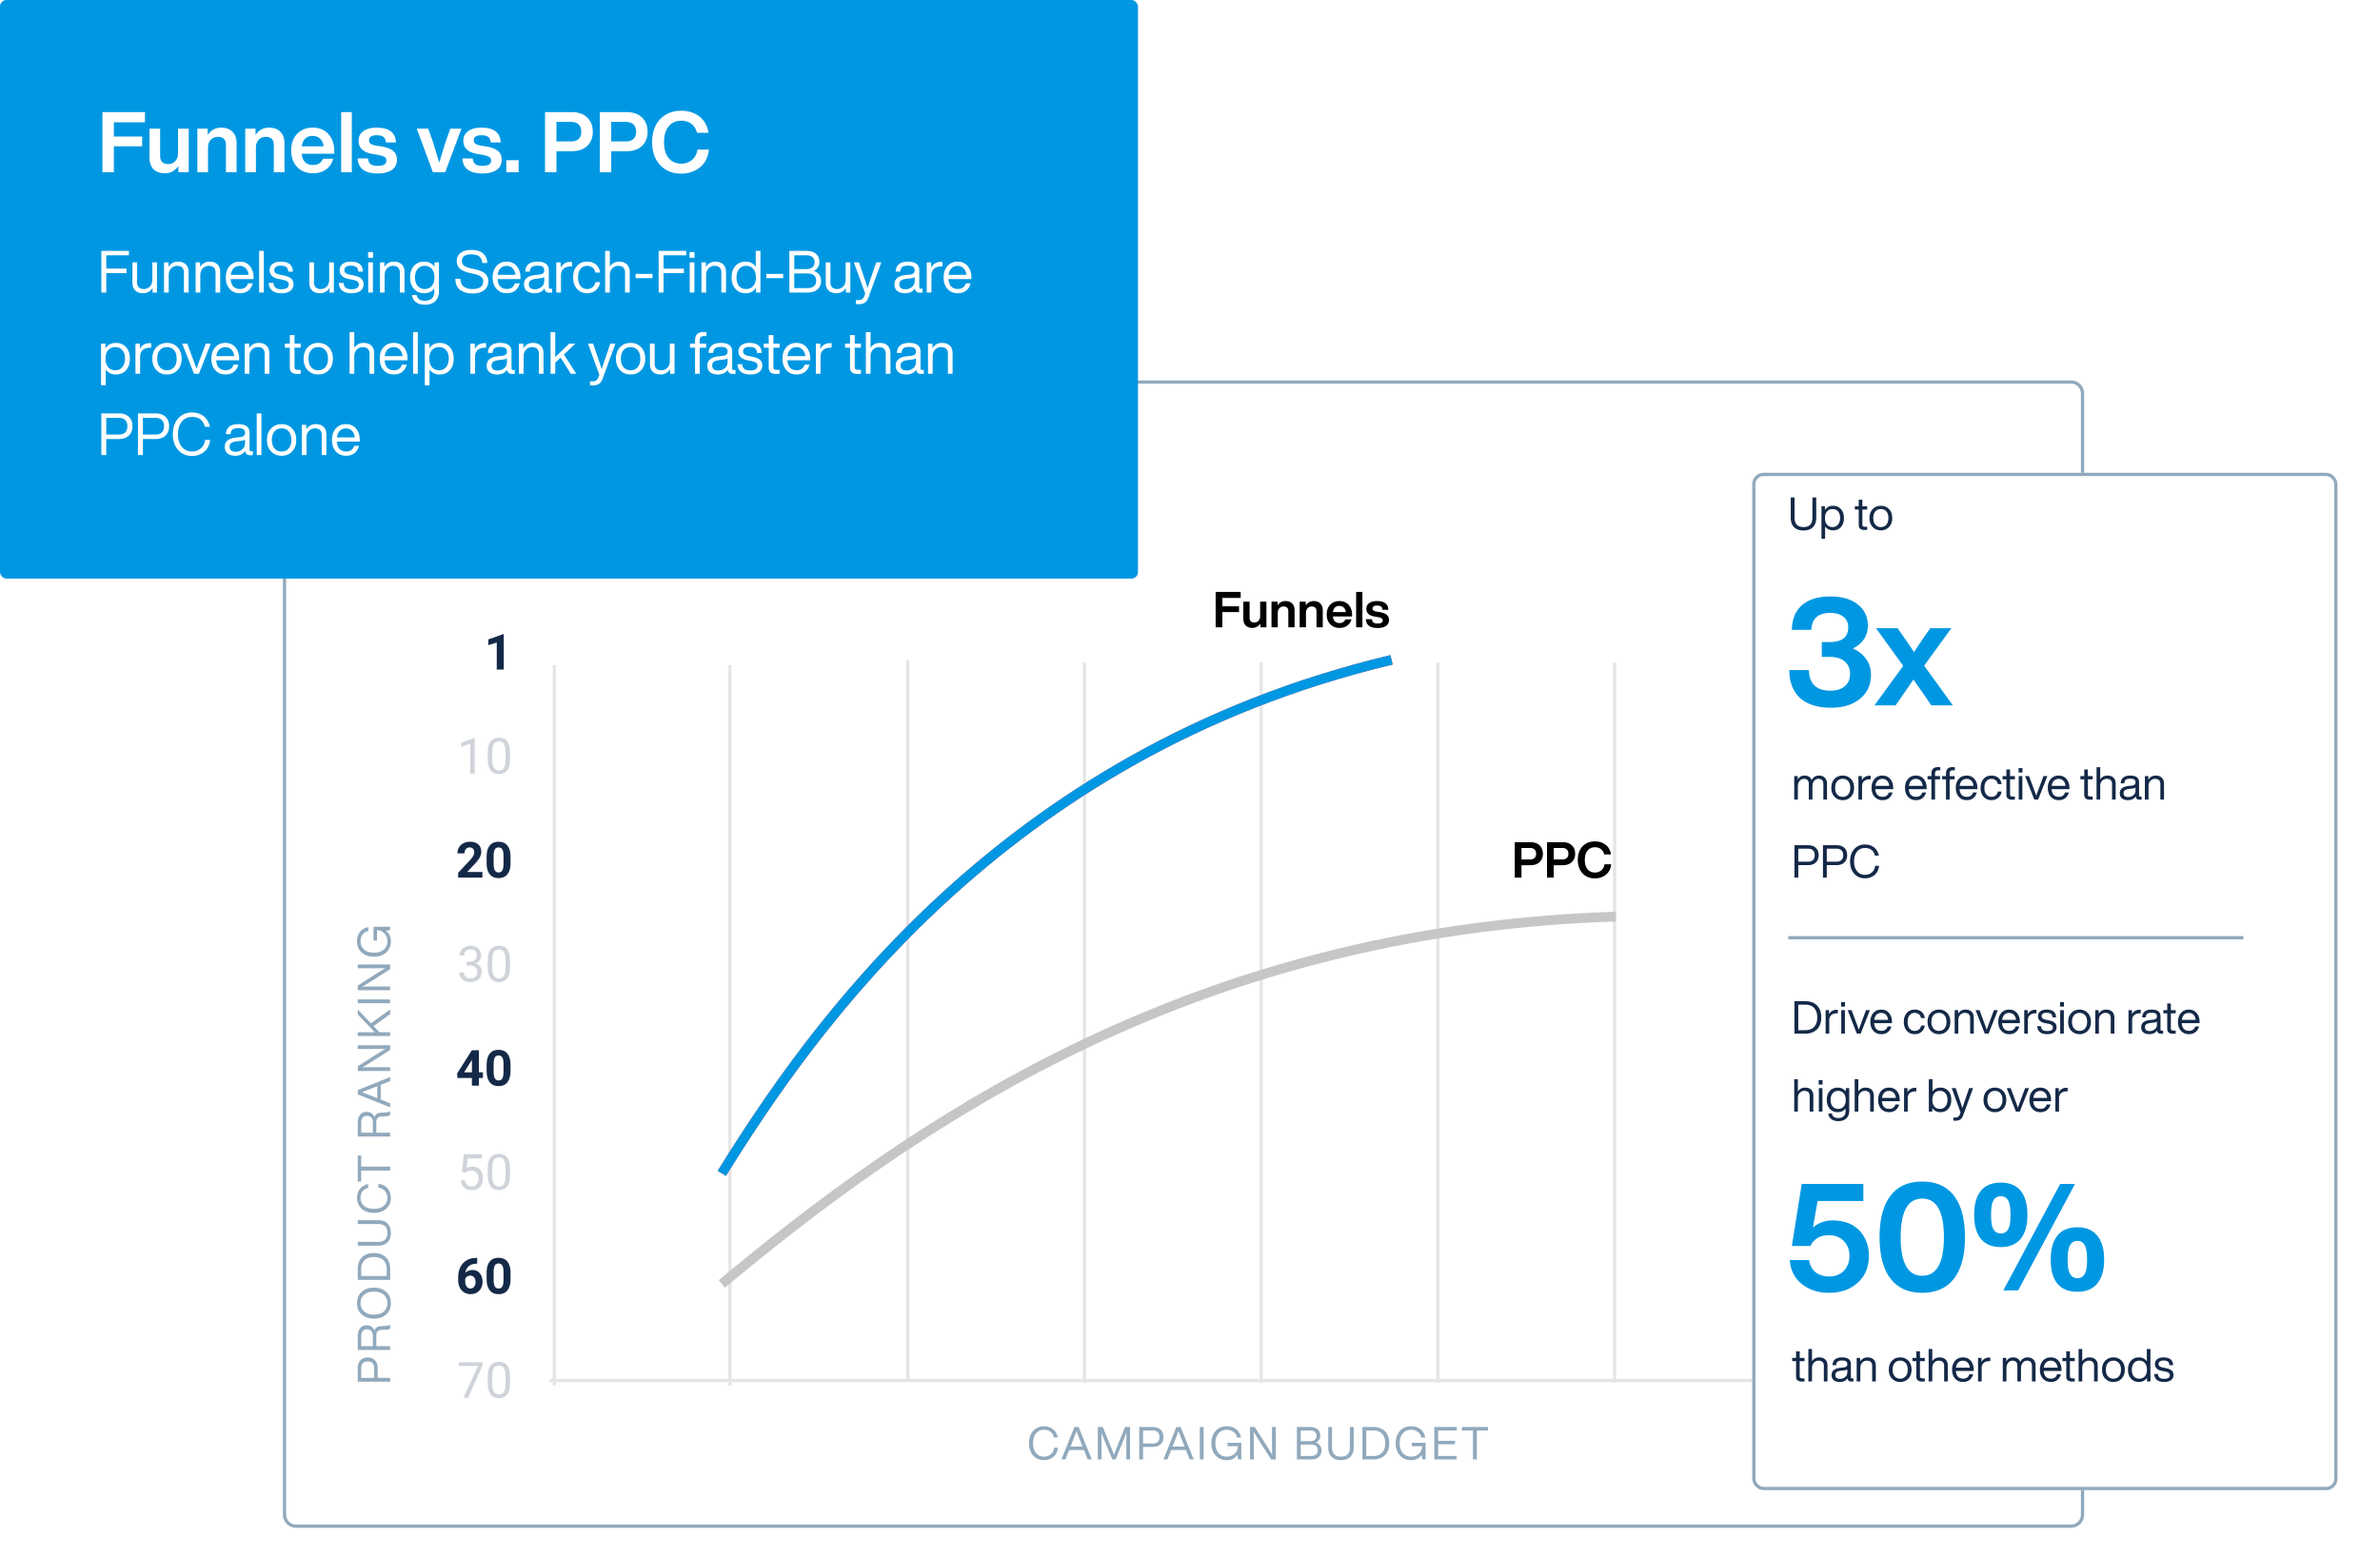 <svg width="732" height="479" viewBox="0 0 732 479" fill="none" xmlns="http://www.w3.org/2000/svg"><g filter="url(#a)"><path d="M86 117.035A4.035 4.035 0 0 1 90.035 113h545.93a4.036 4.036 0 0 1 4.035 4.035v344.93a4.036 4.036 0 0 1-4.035 4.035H90.035A4.035 4.035 0 0 1 86 461.965v-344.93z" fill="#fff"/><path d="M86.5 117.035a3.535 3.535 0 0 1 3.535-3.535h545.93a3.535 3.535 0 0 1 3.535 3.535v344.93a3.535 3.535 0 0 1-3.535 3.535H90.035a3.535 3.535 0 0 1-3.535-3.535v-344.93z" stroke="#91A9BC"/></g><path d="M147.299 329.906h1.233v1.741h-1.233V334h-2.159v-2.353h-4.461l-.097-1.36 4.535-7.165h2.182v6.784zm-4.565 0h2.406v-3.841l-.142.247-2.264 3.594zm14.285-.404c0 1.504-.311 2.655-.934 3.452-.622.797-1.534 1.195-2.734 1.195-1.186 0-2.092-.391-2.72-1.173-.627-.782-.949-1.902-.963-3.362v-2.002c0-1.519.313-2.672.941-3.459.632-.787 1.541-1.181 2.727-1.181 1.185 0 2.092.391 2.72 1.173.627.777.948 1.896.963 3.355v2.002zm-2.159-2.196c0-.902-.124-1.557-.373-1.965-.245-.414-.628-.62-1.151-.62-.508 0-.884.196-1.128.59-.239.388-.366.998-.381 1.83v2.645c0 .887.119 1.547.358 1.98.244.428.633.643 1.166.643.528 0 .909-.207 1.143-.621.234-.413.356-1.046.366-1.897v-2.585z" fill="#142948"/><path opacity=".2" d="M142.099 360.546l.553-5.424h5.574v1.277h-4.401l-.329 2.966c.533-.313 1.138-.47 1.816-.47.991 0 1.778.328 2.361.986.582.652.874 1.537.874 2.652 0 1.121-.304 2.005-.912 2.653-.602.642-1.447.963-2.532.963-.962 0-1.746-.266-2.354-.799-.608-.533-.954-1.27-1.038-2.212h1.307c.085.623.306 1.094.665 1.413.359.313.832.47 1.42.47.642 0 1.145-.219 1.509-.657.368-.439.553-1.044.553-1.816 0-.727-.2-1.31-.598-1.748-.394-.443-.919-.665-1.577-.665-.602 0-1.075.132-1.419.396l-.366.299-1.106-.284zm14.778.814c0 1.619-.276 2.822-.829 3.609-.553.787-1.417 1.18-2.593 1.18-1.16 0-2.019-.383-2.577-1.15-.558-.772-.847-1.923-.867-3.452v-1.845c0-1.599.277-2.787.83-3.564.552-.777 1.419-1.166 2.6-1.166 1.17 0 2.032.376 2.585 1.128.553.748.836 1.903.851 3.467v1.793zm-1.382-1.89c0-1.17-.164-2.022-.493-2.555-.329-.538-.849-.807-1.561-.807-.708 0-1.223.266-1.547.799-.324.533-.491 1.353-.501 2.458v2.212c0 1.175.17 2.045.508 2.607.344.558.862.837 1.554.837.683 0 1.188-.264 1.517-.792.334-.528.508-1.359.523-2.495v-2.264zM146.007 238h-1.39v-9.212l-2.787 1.023v-1.255l3.96-1.487h.217V238zm10.87-4.64c0 1.619-.276 2.822-.829 3.609-.553.787-1.417 1.18-2.593 1.18-1.16 0-2.019-.383-2.577-1.15-.558-.772-.847-1.923-.867-3.452v-1.845c0-1.599.277-2.787.83-3.564.552-.777 1.419-1.166 2.6-1.166 1.17 0 2.032.376 2.585 1.128.553.748.836 1.903.851 3.467v1.793zm-1.382-1.89c0-1.17-.164-2.022-.493-2.555-.329-.538-.849-.807-1.561-.807-.708 0-1.223.266-1.547.799-.324.533-.491 1.353-.501 2.458v2.212c0 1.175.17 2.045.508 2.607.344.558.862.837 1.554.837.683 0 1.188-.264 1.517-.792.334-.528.508-1.359.523-2.495v-2.264zM148.487 419.899L143.982 430h-1.45l4.491-9.743h-5.888v-1.135h7.352v.777zm8.39 5.461c0 1.619-.276 2.822-.829 3.609-.553.787-1.417 1.18-2.593 1.18-1.16 0-2.019-.383-2.577-1.15-.558-.772-.847-1.923-.867-3.452v-1.845c0-1.599.277-2.787.83-3.564.552-.777 1.419-1.166 2.6-1.166 1.17 0 2.032.376 2.585 1.128.553.748.836 1.903.851 3.467v1.793zm-1.382-1.89c0-1.17-.164-2.022-.493-2.555-.329-.538-.849-.807-1.561-.807-.708 0-1.223.266-1.547.799-.324.533-.491 1.353-.501 2.458v2.212c0 1.175.17 2.045.508 2.607.344.558.862.837 1.554.837.683 0 1.188-.264 1.517-.792.334-.528.508-1.359.523-2.495v-2.264zM143.474 295.888h1.038c.653-.01 1.166-.181 1.539-.515.374-.334.561-.785.561-1.352 0-1.276-.635-1.913-1.905-1.913-.598 0-1.076.172-1.435.515-.354.339-.53.79-.53 1.353h-1.383c0-.862.314-1.577.942-2.145.632-.572 1.434-.859 2.406-.859 1.026 0 1.83.272 2.413.815.583.543.874 1.297.874 2.263 0 .474-.154.932-.463 1.375-.304.444-.72.775-1.248.994.598.189 1.058.503 1.382.941.329.439.493.974.493 1.607 0 .976-.318 1.75-.956 2.323-.638.573-1.467.859-2.488.859s-1.853-.276-2.495-.829c-.638-.553-.957-1.282-.957-2.189h1.39c0 .573.187 1.031.56 1.375.374.343.874.515 1.502.515.667 0 1.178-.174 1.532-.523.353-.348.53-.849.53-1.501 0-.633-.194-1.119-.583-1.457-.388-.339-.949-.513-1.681-.523h-1.038v-1.129zm13.403 1.472c0 1.619-.276 2.822-.829 3.609-.553.787-1.417 1.18-2.593 1.18-1.16 0-2.019-.383-2.577-1.15-.558-.772-.847-1.923-.867-3.452v-1.845c0-1.599.277-2.787.83-3.564.552-.777 1.419-1.166 2.6-1.166 1.17 0 2.032.376 2.585 1.128.553.748.836 1.903.851 3.467v1.793zm-1.382-1.89c0-1.17-.164-2.022-.493-2.555-.329-.538-.849-.807-1.561-.807-.708 0-1.223.266-1.547.799-.324.533-.491 1.353-.501 2.458v2.212c0 1.175.17 2.045.508 2.607.344.558.862.837 1.554.837.683 0 1.188-.264 1.517-.792.334-.528.508-1.359.523-2.495v-2.264z" fill="#142948"/><path d="M154.942 206h-2.159v-8.323l-2.578.799v-1.755l4.506-1.614h.231V206zM146.769 387.01v1.778h-.21c-.976.015-1.763.269-2.361.762-.592.493-.948 1.178-1.068 2.055.578-.588 1.308-.882 2.189-.882.947 0 1.699.339 2.257 1.016.557.677.836 1.569.836 2.675a3.98 3.98 0 0 1-.463 1.92 3.263 3.263 0 0 1-1.3 1.337c-.558.319-1.19.478-1.898.478-1.145 0-2.072-.398-2.779-1.195-.702-.797-1.053-1.86-1.053-3.19v-.777c0-1.181.221-2.222.665-3.123.448-.907 1.088-1.607 1.92-2.1.836-.498 1.805-.749 2.906-.754h.359zm-2.107 5.446a1.7 1.7 0 0 0-.949.277 1.62 1.62 0 0 0-.628.717v.657c0 .723.142 1.288.426 1.696.284.404.683.606 1.196.606.463 0 .836-.182 1.12-.546.289-.368.434-.844.434-1.427 0-.593-.145-1.071-.434-1.434-.289-.364-.677-.546-1.165-.546zm12.357 1.046c0 1.504-.311 2.655-.934 3.452-.622.797-1.534 1.195-2.734 1.195-1.186 0-2.092-.391-2.72-1.173-.627-.782-.949-1.902-.963-3.362v-2.002c0-1.519.313-2.672.941-3.459.632-.787 1.541-1.181 2.727-1.181 1.185 0 2.092.391 2.72 1.173.627.777.948 1.896.963 3.355v2.002zm-2.159-2.196c0-.902-.124-1.557-.373-1.965-.245-.414-.628-.62-1.151-.62-.508 0-.884.196-1.128.59-.239.388-.366.998-.381 1.83v2.645c0 .887.119 1.547.358 1.98.244.428.633.643 1.166.643.528 0 .909-.207 1.143-.621.234-.413.356-1.046.366-1.897v-2.585zM148.368 270h-7.457v-1.479l3.519-3.751c.483-.528.839-.989 1.069-1.382.234-.394.351-.767.351-1.121 0-.483-.122-.862-.366-1.135-.245-.279-.593-.419-1.046-.419-.489 0-.875.169-1.158.508-.279.334-.419.775-.419 1.323h-2.167c0-.663.157-1.268.471-1.816a3.345 3.345 0 0 1 1.345-1.285c.578-.314 1.233-.471 1.965-.471 1.121 0 1.99.269 2.607.807.623.538.934 1.298.934 2.279 0 .538-.139 1.086-.418 1.644-.279.558-.757 1.208-1.435 1.95l-2.473 2.607h4.678V270zm8.651-4.498c0 1.504-.311 2.655-.934 3.452-.622.797-1.534 1.195-2.734 1.195-1.186 0-2.092-.391-2.72-1.173-.627-.782-.949-1.902-.963-3.362v-2.002c0-1.519.313-2.672.941-3.459.632-.787 1.541-1.181 2.727-1.181 1.185 0 2.092.391 2.72 1.173.627.777.948 1.896.963 3.355v2.002zm-2.159-2.196c0-.902-.124-1.557-.373-1.965-.245-.414-.628-.62-1.151-.62-.508 0-.884.196-1.128.59-.239.388-.366.998-.381 1.83v2.645c0 .887.119 1.547.358 1.98.244.428.633.643 1.166.643.528 0 .909-.207 1.143-.621.234-.413.356-1.046.366-1.897v-2.585z" fill="#142948"/><path opacity=".5" fill-rule="evenodd" clip-rule="evenodd" d="M605.785 203v221.604H605v.621H497.09v.233h-1v-.233h-53.356v.233h-1v-.233h-53.347v.233h-1v-.233h-53.344v.233h-1v-.233H225v1.027h-1v-1.027h-53v1.027h-1v-1.027h-1v-1h1V204.648h1v219.577h53V204.648h1v219.577h53.684V203h1v221.225h53.359v-220.37h1v220.37h53.344v-220.37h1v220.37h53.347v-220.37h1v220.37h53.356v-220.37h1v220.37h53.344V203h1v221.225h53.351V203h1z" fill="#CDCDCD"/><path d="M321.096 449.224c-1.353 0-2.459-.471-3.318-1.414s-1.288-2.207-1.288-3.794c0-1.587.429-2.851 1.288-3.794.859-.943 1.965-1.414 3.318-1.414 1.073 0 1.988.294 2.744.882.756.579 1.255 1.428 1.498 2.548h-1.19c-.42-1.568-1.437-2.352-3.052-2.352-1.017 0-1.834.364-2.45 1.092-.616.737-.924 1.75-.924 3.038 0 1.288.308 2.296.924 3.024.616.737 1.433 1.106 2.45 1.106a3.19 3.19 0 0 0 2.044-.714c.588-.457.947-1.143 1.078-2.058h1.176c-.131 1.241-.602 2.189-1.414 2.842-.821.672-1.783 1.008-2.884 1.008zM335.79 449h-1.246l-1.162-2.898h-4.536L327.698 449h-1.232l3.976-9.968h1.316L335.79 449zm-6.482-4.074l-.042.112h3.696l-.056-.126c-.233-.569-.84-2.105-1.82-4.606a221.294 221.294 0 0 1-1.778 4.62zm14.492-.392l2.226-5.502h1.54V449h-1.148v-3.192c0-2.1.014-3.794.042-5.082a67.453 67.453 0 0 1-.882 2.268L343.114 449h-1.008l-2.478-6.006a67.453 67.453 0 0 1-.882-2.268c.028 1.288.042 2.982.042 5.082V449h-1.148v-9.968h1.54l2.31 5.67c.346.849.724 1.806 1.134 2.87.57-1.512.962-2.525 1.176-3.038zm6.585-5.502h4.144c1.054 0 1.866.275 2.436.826.578.551.868 1.297.868 2.24 0 .943-.29 1.689-.868 2.24-.57.551-1.382.826-2.436.826h-2.968V449h-1.176v-9.968zm1.176 5.068h2.968c.69 0 1.208-.168 1.554-.504.354-.345.532-.845.532-1.498s-.178-1.148-.532-1.484c-.346-.345-.864-.518-1.554-.518h-2.968v4.004zm15.598 4.9h-1.246l-1.162-2.898h-4.536L359.067 449h-1.232l3.976-9.968h1.316l4.032 9.968zm-6.482-4.074l-.042.112h3.696l-.056-.126c-.233-.569-.84-2.105-1.82-4.606a221.294 221.294 0 0 1-1.778 4.62zm9.509 4.074h-1.176v-9.968h1.176V449zm7.354-4.06v-1.064h4.242V449h-.966l-.252-1.344c-.738 1.045-1.825 1.568-3.262 1.568-1.428 0-2.567-.481-3.416-1.442-.868-.952-1.302-2.207-1.302-3.766 0-1.549.429-2.809 1.288-3.78.849-.952 1.997-1.428 3.444-1.428 1.185 0 2.165.317 2.94.952.774.635 1.246 1.479 1.414 2.534h-1.218a2.662 2.662 0 0 0-1.064-1.764c-.57-.429-1.26-.644-2.072-.644-1.064 0-1.914.373-2.548 1.12-.635.747-.952 1.75-.952 3.01 0 1.26.317 2.263.952 3.01.634.747 1.484 1.12 2.548 1.12.942 0 1.745-.303 2.408-.91.662-.607.994-1.372.994-2.296h-3.178zm13.685-2.548v-3.36h1.162V449h-1.428l-3.304-5.138a126.221 126.221 0 0 1-2.072-3.374c.028 1.307.042 3.024.042 5.152V449h-1.162v-9.968h1.428l3.304 5.138a128.966 128.966 0 0 1 2.072 3.374 251.42 251.42 0 0 1-.042-5.152zm13.518 1.428c1.148.439 1.722 1.232 1.722 2.38 0 .868-.285 1.554-.854 2.058-.56.495-1.354.742-2.38.742h-4.354v-9.968h4.144c.961 0 1.708.243 2.24.728.532.476.798 1.101.798 1.876 0 .999-.439 1.727-1.316 2.184zm-1.806-3.724h-2.884v3.29h2.884c.644 0 1.134-.149 1.47-.448.336-.299.504-.719.504-1.26 0-.495-.173-.882-.518-1.162-.336-.28-.822-.42-1.456-.42zm-2.884 7.84h3.122c.69 0 1.213-.149 1.568-.448.364-.299.546-.728.546-1.288 0-1.176-.71-1.764-2.128-1.764h-3.108v3.5zm16.301-2.632c0 1.241-.341 2.203-1.022 2.884s-1.647 1.022-2.898 1.022c-1.251 0-2.217-.341-2.898-1.022s-1.022-1.643-1.022-2.884v-6.272h1.176v6.272c0 1.895.915 2.842 2.744 2.842 1.829 0 2.744-.947 2.744-2.842v-6.272h1.176v6.272zm2.679-6.272h3.36c1.512 0 2.707.439 3.584 1.316.868.877 1.302 2.1 1.302 3.668 0 1.549-.434 2.767-1.302 3.654-.887.887-2.081 1.33-3.584 1.33h-3.36v-9.968zm1.176 8.904h2.184c1.176 0 2.077-.345 2.702-1.036.635-.691.952-1.652.952-2.884s-.317-2.193-.952-2.884c-.625-.691-1.526-1.036-2.702-1.036h-2.184v7.84zm14.012-2.996v-1.064h4.242V449h-.966l-.252-1.344c-.737 1.045-1.824 1.568-3.262 1.568-1.428 0-2.566-.481-3.416-1.442-.868-.952-1.302-2.207-1.302-3.766 0-1.549.43-2.809 1.288-3.78.85-.952 1.998-1.428 3.444-1.428 1.186 0 2.166.317 2.94.952.775.635 1.246 1.479 1.414 2.534h-1.218a2.658 2.658 0 0 0-1.064-1.764c-.569-.429-1.26-.644-2.072-.644-1.064 0-1.913.373-2.548 1.12-.634.747-.952 1.75-.952 3.01 0 1.26.318 2.263.952 3.01.635.747 1.484 1.12 2.548 1.12.943 0 1.746-.303 2.408-.91.663-.607.994-1.372.994-2.296h-3.178zm13.853-5.908v1.064h-5.754v3.178h5.194v1.064h-5.194v3.598h5.698V449h-6.874v-9.968h6.93zm1.561 0h7.994v1.064h-3.388V449h-1.218v-8.904h-3.388v-1.064zM110.032 425.09v-4.144c0-1.055.275-1.867.826-2.436.551-.579 1.297-.868 2.24-.868.943 0 1.689.289 2.24.868.551.569.826 1.381.826 2.436v2.968H120v1.176h-9.968zm5.068-1.176v-2.968c0-.691-.168-1.209-.504-1.554-.345-.355-.845-.532-1.498-.532s-1.148.177-1.484.532c-.345.345-.518.863-.518 1.554v2.968h4.004zm2.016-15.91l1.61-.098c.56-.046.985-.168 1.274-.364v1.218c-.299.206-.742.313-1.33.322l-1.064.042c-.672.028-1.148.178-1.428.448-.289.271-.434.714-.434 1.33v3.248H120v1.176h-9.968v-4.214c0-1.026.238-1.843.714-2.45.476-.616 1.143-.924 2.002-.924.607 0 1.12.15 1.54.448.411.29.7.686.868 1.19.261-.84.915-1.297 1.96-1.372zm-2.436 6.146v-3.178c0-.625-.159-1.115-.476-1.47-.327-.364-.789-.546-1.386-.546-.569 0-.999.192-1.288.574-.289.374-.434.901-.434 1.582v3.038h3.584zm4.102-16.7c.961.877 1.442 2.034 1.442 3.472 0 1.437-.481 2.59-1.442 3.458-.943.877-2.198 1.316-3.766 1.316-1.559 0-2.819-.439-3.78-1.316-.952-.868-1.428-2.021-1.428-3.458 0-1.438.476-2.595 1.428-3.472.971-.868 2.231-1.302 3.78-1.302 1.559 0 2.814.434 3.766 1.302zm-.756 6.048c.747-.644 1.12-1.503 1.12-2.576 0-1.074-.373-1.932-1.12-2.576-.737-.644-1.741-.966-3.01-.966-1.269 0-2.273.322-3.01.966-.747.644-1.12 1.502-1.12 2.576 0 1.073.373 1.932 1.12 2.576.737.644 1.741.966 3.01.966 1.269 0 2.273-.322 3.01-.966zm-7.994-9.75v-3.36c0-1.512.439-2.706 1.316-3.584.877-.868 2.1-1.302 3.668-1.302 1.549 0 2.767.434 3.654 1.302.887.887 1.33 2.082 1.33 3.584v3.36h-9.968zm8.904-1.176v-2.184c0-1.176-.345-2.076-1.036-2.702-.691-.634-1.652-.952-2.884-.952s-2.193.318-2.884.952c-.691.626-1.036 1.526-1.036 2.702v2.184h7.84zm-2.632-17.176c1.241 0 2.203.341 2.884 1.022s1.022 1.647 1.022 2.898c0 1.251-.341 2.217-1.022 2.898s-1.643 1.022-2.884 1.022h-6.272v-1.176h6.272c1.895 0 2.842-.915 2.842-2.744 0-1.829-.947-2.744-2.842-2.744h-6.272v-1.176h6.272zm3.92-6.865c0 1.353-.471 2.459-1.414 3.318s-2.207 1.288-3.794 1.288c-1.587 0-2.851-.429-3.794-1.288-.943-.859-1.414-1.965-1.414-3.318 0-1.073.294-1.988.882-2.744.579-.756 1.428-1.255 2.548-1.498v1.19c-1.568.42-2.352 1.437-2.352 3.052 0 1.017.364 1.834 1.092 2.45.737.616 1.75.924 3.038.924 1.288 0 2.296-.308 3.024-.924.737-.616 1.106-1.433 1.106-2.45a3.19 3.19 0 0 0-.714-2.044c-.457-.588-1.143-.947-2.058-1.078v-1.176c1.241.131 2.189.602 2.842 1.414.672.821 1.008 1.783 1.008 2.884zm-10.192-5.016v-7.994h1.064v3.388H120v1.218h-8.904v3.388h-1.064zm7.084-21.177l1.61-.098c.56-.046.985-.168 1.274-.364v1.218c-.299.206-.742.313-1.33.322l-1.064.042c-.672.028-1.148.178-1.428.448-.289.271-.434.714-.434 1.33v3.248H120v1.176h-9.968v-4.214c0-1.026.238-1.843.714-2.45.476-.616 1.143-.924 2.002-.924.607 0 1.12.15 1.54.448.411.29.7.686.868 1.19.261-.84.915-1.297 1.96-1.372zm-2.436 6.146v-3.178c0-.625-.159-1.115-.476-1.47-.327-.364-.789-.546-1.386-.546-.569 0-.999.192-1.288.574-.289.374-.434.901-.434 1.582v3.038h3.584zm5.32-17.143v1.246l-2.898 1.162v4.536l2.898 1.148v1.232l-9.968-3.976v-1.316l9.968-4.032zm-4.074 6.482l.112.042v-3.696l-.126.056c-.569.233-2.105.84-4.606 1.82 1.773.663 3.313 1.255 4.62 1.778zm-2.534-15.095h-3.36v-1.162H120v1.428l-5.138 3.304a126.221 126.221 0 0 1-3.374 2.072 251.42 251.42 0 0 1 5.152-.042H120v1.162h-9.968v-1.428l5.138-3.304a128.966 128.966 0 0 1 3.374-2.072 251.42 251.42 0 0 1-5.152.042zm-3.36-10.608v-1.554l4.06 4.256 5.908-4.256v1.442l-5.124 3.668 1.806 1.89H120v1.176h-9.968v-1.176h5.236l-5.236-5.446zm9.968-4.645v1.176h-9.968v-1.176H120zm-6.608-9.581h-3.36v-1.162H120v1.428l-5.138 3.304a126.221 126.221 0 0 1-3.374 2.072 251.42 251.42 0 0 1 5.152-.042H120v1.162h-9.968v-1.428l5.138-3.304a128.966 128.966 0 0 1 3.374-2.072 251.42 251.42 0 0 1-5.152.042zm2.548-8.522h-1.064v-4.242H120v.966l-1.344.252c1.045.738 1.568 1.825 1.568 3.262 0 1.428-.481 2.567-1.442 3.416-.952.868-2.207 1.302-3.766 1.302-1.549 0-2.809-.429-3.78-1.288-.952-.849-1.428-1.997-1.428-3.444 0-1.185.317-2.165.952-2.94.635-.774 1.479-1.246 2.534-1.414v1.218a2.662 2.662 0 0 0-1.764 1.064c-.429.57-.644 1.26-.644 2.072 0 1.064.373 1.914 1.12 2.548.747.635 1.75.952 3.01.952 1.26 0 2.263-.317 3.01-.952.747-.634 1.12-1.484 1.12-2.548 0-.942-.303-1.745-.91-2.408-.607-.662-1.372-.994-2.296-.994v3.178z" fill="#91A9BC"/><path d="M465.887 259.105h4.79c1.214 0 2.157.322 2.831.964.683.633 1.025 1.495 1.025 2.586 0 1.082-.342 1.944-1.025 2.586-.674.633-1.617.949-2.831.949h-2.724V270h-2.066v-10.895zm2.066 5.31h2.632c.602 0 1.061-.148 1.377-.444.327-.306.49-.744.49-1.316 0-.571-.163-1.01-.49-1.316-.316-.306-.775-.459-1.377-.459h-2.632v3.535zm7.856-5.31h4.79c1.214 0 2.157.322 2.83.964.684.633 1.026 1.495 1.026 2.586 0 1.082-.342 1.944-1.026 2.586-.673.633-1.616.949-2.83.949h-2.724V270h-2.066v-10.895zm2.066 5.31h2.632c.602 0 1.061-.148 1.377-.444.326-.306.49-.744.49-1.316 0-.571-.164-1.01-.49-1.316-.316-.306-.775-.459-1.377-.459h-2.632v3.535zm12.676 5.83c-1.571 0-2.841-.515-3.81-1.546-.979-1.03-1.469-2.412-1.469-4.146 0-1.745.485-3.132 1.454-4.162.959-1.02 2.234-1.53 3.825-1.53 1.275 0 2.362.341 3.259 1.025.898.683 1.459 1.673 1.684 2.968h-2.097c-.183-.714-.525-1.254-1.025-1.622-.489-.377-1.096-.566-1.821-.566-.969 0-1.734.347-2.295 1.041-.551.683-.826 1.632-.826 2.846 0 1.224.275 2.178.826 2.861.551.684 1.316 1.025 2.295 1.025.755 0 1.403-.224 1.944-.673.54-.449.867-1.071.979-1.867h2.066c-.133 1.388-.674 2.459-1.622 3.214-.939.754-2.061 1.132-3.367 1.132zM381.584 182.105v1.852h-5.631v2.571h5.126v1.774h-5.126V193h-2.066v-10.895h7.697zm5.99 7.422v-4.422h1.928V193h-1.867v-1.148c-.601.888-1.428 1.332-2.478 1.332-.847 0-1.52-.245-2.02-.735-.49-.5-.735-1.204-.735-2.111v-5.233h1.928v4.911c0 1 .495 1.5 1.485 1.5.489 0 .902-.174 1.239-.52.347-.358.52-.847.52-1.469zm7.825-4.606c.857 0 1.53.25 2.02.75.5.489.75 1.188.75 2.096V193h-1.928v-4.912c0-.999-.495-1.499-1.484-1.499-.49 0-.908.178-1.255.535-.337.347-.505.832-.505 1.454V193h-1.928v-7.895h1.867v1.132c.602-.877 1.423-1.316 2.463-1.316zm8.667 0c.857 0 1.53.25 2.02.75.5.489.75 1.188.75 2.096V193h-1.928v-4.912c0-.999-.495-1.499-1.485-1.499-.489 0-.907.178-1.254.535-.337.347-.505.832-.505 1.454V193h-1.928v-7.895h1.867v1.132c.601-.877 1.423-1.316 2.463-1.316zm11.788 4.269v.459h-5.906c.071.673.281 1.183.627 1.53.357.337.832.505 1.423.505.878 0 1.48-.377 1.806-1.132h1.851a3.331 3.331 0 0 1-1.285 1.928c-.653.469-1.448.704-2.387.704-1.173 0-2.122-.378-2.846-1.133-.724-.755-1.086-1.754-1.086-2.999 0-1.244.357-2.244 1.071-2.999.724-.755 1.668-1.132 2.831-1.132 1.193 0 2.142.393 2.846 1.178.703.786 1.055 1.816 1.055 3.091zm-3.917-2.77c-1.132 0-1.79.628-1.974 1.882h3.963c-.081-.581-.295-1.04-.642-1.377-.347-.336-.796-.505-1.347-.505zm7.09 6.58h-1.928v-10.895h1.928V193zm4.66.214c-2.305 0-3.509-.908-3.611-2.723h1.882c.051.489.209.836.474 1.04.276.204.704.306 1.286.306 1.04 0 1.56-.316 1.56-.949a.75.75 0 0 0-.336-.658c-.225-.153-.628-.28-1.209-.382l-.903-.153c-1.724-.286-2.586-1.081-2.586-2.387 0-.745.286-1.326.857-1.744.571-.429 1.377-.643 2.418-.643 2.254 0 3.417.892 3.488 2.678h-1.82c-.021-.47-.169-.801-.444-.995-.276-.204-.684-.306-1.224-.306-.918 0-1.377.306-1.377.918 0 .265.102.474.306.627.204.143.54.255 1.01.337l.994.153c.959.174 1.653.449 2.081.826.439.378.658.903.658 1.576 0 .796-.306 1.408-.918 1.837-.612.428-1.474.642-2.586.642z" fill="#000"/><path d="M222 395c56.5-47 142.45-108.881 275-113" stroke="#C6C6C6" stroke-width="3"/><g filter="url(#b)"><rect x="530" y="133" width="180" height="313" rx="3.486" fill="#fff"/><rect x="530.5" y="133.5" width="179" height="312" rx="2.986" stroke="#91A9BC"/></g><path d="M558.61 159.304c0 1.241-.341 2.203-1.022 2.884s-1.647 1.022-2.898 1.022c-1.251 0-2.217-.341-2.898-1.022s-1.022-1.643-1.022-2.884v-6.272h1.176v6.272c0 1.895.915 2.842 2.744 2.842 1.829 0 2.744-.947 2.744-2.842v-6.272h1.176v6.272zm5.151-3.696c1.017 0 1.834.341 2.45 1.022.607.691.91 1.61.91 2.758 0 1.139-.303 2.053-.91 2.744-.616.691-1.433 1.036-2.45 1.036-1.036 0-1.843-.401-2.422-1.204v3.78h-1.12v-9.968h1.064v1.12c.579-.859 1.405-1.288 2.478-1.288zm-.14 6.552c.7 0 1.26-.252 1.68-.756.429-.513.644-1.204.644-2.072 0-.849-.21-1.512-.63-1.988-.411-.485-.975-.728-1.694-.728-.709 0-1.274.243-1.694.728-.42.485-.63 1.167-.63 2.044 0 .868.21 1.545.63 2.03.42.495.985.742 1.694.742zm10.658-6.384v.98h-1.484v4.69c0 .411.276.616.826.616h.658V163a8.986 8.986 0 0 1-.798.042c-1.204 0-1.806-.499-1.806-1.498v-4.788h-1.19v-.98h1.19v-2.044h1.12v2.044h1.484zm6.717 6.356c-.662.691-1.502 1.036-2.52 1.036-1.017 0-1.857-.345-2.52-1.036-.653-.681-.98-1.596-.98-2.744 0-1.148.327-2.063.98-2.744.663-.691 1.503-1.036 2.52-1.036 1.018 0 1.858.345 2.52 1.036.654.681.98 1.596.98 2.744 0 1.148-.326 2.063-.98 2.744zm-4.214-.714c.42.495.985.742 1.694.742.71 0 1.274-.247 1.694-.742.42-.485.63-1.162.63-2.03 0-.877-.21-1.559-.63-2.044-.42-.485-.984-.728-1.694-.728-.709 0-1.274.243-1.694.728-.42.485-.63 1.167-.63 2.044 0 .868.21 1.545.63 2.03zM551.91 308.032h3.36c1.512 0 2.707.439 3.584 1.316.868.877 1.302 2.1 1.302 3.668 0 1.549-.434 2.767-1.302 3.654-.887.887-2.081 1.33-3.584 1.33h-3.36v-9.968zm1.176 8.904h2.184c1.176 0 2.077-.345 2.702-1.036.635-.691.952-1.652.952-2.884s-.317-2.193-.952-2.884c-.625-.691-1.526-1.036-2.702-1.036h-2.184v7.84zm11.794-6.272c.187 0 .313.005.378.014v1.078h-.28c-.746 0-1.33.187-1.75.56-.41.364-.616.887-.616 1.568V318h-1.12v-7.224h1.064v1.274c.486-.924 1.26-1.386 2.324-1.386zm2.573-.98h-1.19v-1.372h1.19v1.372zm-.028 8.316h-1.12v-7.224h1.12V318zm5.296-4.018l1.19-3.206h1.204L572.273 318h-1.176l-2.828-7.224h1.218l1.19 3.22c.588 1.577.929 2.511 1.022 2.8.168-.495.509-1.433 1.022-2.814zm9.181.406v.392h-5.488c.056.784.275 1.377.658 1.778.382.392.905.588 1.568.588.998 0 1.638-.448 1.918-1.344h1.162c-.196.728-.56 1.307-1.092 1.736-.532.42-1.204.63-2.016.63-.999 0-1.806-.341-2.422-1.022-.626-.681-.938-1.601-.938-2.758 0-1.139.308-2.053.924-2.744.606-.691 1.409-1.036 2.408-1.036 1.036 0 1.848.359 2.436 1.078.588.719.882 1.619.882 2.702zm-3.318-2.758c-.588 0-1.069.187-1.442.56-.374.364-.607.891-.7 1.582h4.256c-.056-.635-.271-1.148-.644-1.54-.374-.401-.864-.602-1.47-.602zm10.309 6.538c-.999 0-1.806-.345-2.422-1.036-.616-.691-.924-1.605-.924-2.744 0-1.157.308-2.077.924-2.758.597-.681 1.404-1.022 2.422-1.022.858 0 1.563.233 2.114.7.55.467.882 1.106.994 1.918h-1.162c-.084-.513-.308-.91-.672-1.19-.355-.28-.78-.42-1.274-.42-.663 0-1.19.243-1.582.728-.392.476-.588 1.157-.588 2.044 0 .877.196 1.559.588 2.044.401.485.928.728 1.582.728.494 0 .924-.145 1.288-.434.364-.289.588-.691.672-1.204h1.148c-.122.812-.467 1.456-1.036 1.932-.56.476-1.251.714-2.072.714zm9.974-1.036c-.662.691-1.502 1.036-2.52 1.036-1.017 0-1.857-.345-2.52-1.036-.653-.681-.98-1.596-.98-2.744 0-1.148.327-2.063.98-2.744.663-.691 1.503-1.036 2.52-1.036 1.018 0 1.858.345 2.52 1.036.654.681.98 1.596.98 2.744 0 1.148-.326 2.063-.98 2.744zm-4.214-.714c.42.495.985.742 1.694.742.71 0 1.274-.247 1.694-.742.42-.485.63-1.162.63-2.03 0-.877-.21-1.559-.63-2.044-.42-.485-.984-.728-1.694-.728-.709 0-1.274.243-1.694.728-.42.485-.63 1.167-.63 2.044 0 .868.21 1.545.63 2.03zm9.861-5.81c.802 0 1.428.219 1.876.658.448.439.672 1.055.672 1.848V318h-1.12v-4.774c0-1.073-.551-1.61-1.652-1.61-.523 0-.985.196-1.386.588-.402.392-.602.961-.602 1.708V318h-1.12v-7.224h1.064v1.078c.55-.831 1.306-1.246 2.268-1.246zm7.555 3.374l1.19-3.206h1.204L611.621 318h-1.176l-2.828-7.224h1.218l1.19 3.22c.588 1.577.929 2.511 1.022 2.8.168-.495.509-1.433 1.022-2.814zm9.18.406v.392h-5.488c.056.784.276 1.377.658 1.778.383.392.906.588 1.568.588.999 0 1.638-.448 1.918-1.344h1.162c-.196.728-.56 1.307-1.092 1.736-.532.42-1.204.63-2.016.63-.998 0-1.806-.341-2.422-1.022-.625-.681-.938-1.601-.938-2.758 0-1.139.308-2.053.924-2.744.607-.691 1.41-1.036 2.408-1.036 1.036 0 1.848.359 2.436 1.078.588.719.882 1.619.882 2.702zm-3.318-2.758c-.588 0-1.068.187-1.442.56-.373.364-.606.891-.7 1.582h4.256c-.056-.635-.27-1.148-.644-1.54-.373-.401-.863-.602-1.47-.602zm8.035-.966c.187 0 .313.005.378.014v1.078h-.28c-.746 0-1.33.187-1.75.56-.41.364-.616.887-.616 1.568V318h-1.12v-7.224h1.064v1.274c.486-.924 1.26-1.386 2.324-1.386zm3.686 7.504c-1.932 0-2.954-.821-3.066-2.464h1.134c.065.541.242.929.532 1.162.298.224.765.336 1.4.336 1.157 0 1.736-.373 1.736-1.12 0-.327-.122-.574-.364-.742-.234-.168-.663-.313-1.288-.434l-.672-.126c-1.503-.28-2.254-.989-2.254-2.128 0-.625.233-1.12.7-1.484.476-.373 1.12-.56 1.932-.56 1.913 0 2.893.798 2.94 2.394h-1.12c-.028-.523-.187-.891-.476-1.106-.29-.215-.738-.322-1.344-.322-.486 0-.859.093-1.12.28a.907.907 0 0 0-.392.784c0 .317.112.555.336.714.224.159.597.294 1.12.406l.644.126c.886.177 1.521.429 1.904.756.392.327.588.784.588 1.372 0 .681-.257 1.213-.77 1.596-.504.373-1.204.56-2.1.56zm5.135-8.484h-1.19v-1.372h1.19v1.372zm-.028 8.316h-1.12v-7.224h1.12V318zm7.353-.868c-.663.691-1.503 1.036-2.52 1.036-1.018 0-1.858-.345-2.52-1.036-.654-.681-.98-1.596-.98-2.744 0-1.148.326-2.063.98-2.744.662-.691 1.502-1.036 2.52-1.036 1.017 0 1.857.345 2.52 1.036.653.681.98 1.596.98 2.744 0 1.148-.327 2.063-.98 2.744zm-4.214-.714c.42.495.984.742 1.694.742.709 0 1.274-.247 1.694-.742.42-.485.63-1.162.63-2.03 0-.877-.21-1.559-.63-2.044-.42-.485-.985-.728-1.694-.728-.71 0-1.274.243-1.694.728-.42.485-.63 1.167-.63 2.044 0 .868.21 1.545.63 2.03zm9.86-5.81c.803 0 1.428.219 1.876.658.448.439.672 1.055.672 1.848V318h-1.12v-4.774c0-1.073-.551-1.61-1.652-1.61-.523 0-.985.196-1.386.588-.401.392-.602.961-.602 1.708V318h-1.12v-7.224h1.064v1.078c.551-.831 1.307-1.246 2.268-1.246zm10.283.056c.186 0 .312.005.378.014v1.078h-.28c-.747 0-1.33.187-1.75.56-.411.364-.616.887-.616 1.568V318h-1.12v-7.224h1.064v1.274c.485-.924 1.26-1.386 2.324-1.386zm6.84 6.426h.406v.91a4.171 4.171 0 0 1-.616.042c-.756 0-1.162-.345-1.218-1.036-.504.775-1.288 1.162-2.352 1.162-.794 0-1.419-.182-1.876-.546-.448-.373-.672-.896-.672-1.568 0-1.307.891-2.053 2.674-2.24l1.036-.112c.756-.084 1.134-.415 1.134-.994 0-.401-.126-.691-.378-.868-.243-.177-.658-.266-1.246-.266-.626 0-1.078.107-1.358.322-.271.205-.425.574-.462 1.106h-1.12c.093-1.596 1.073-2.394 2.94-2.394 1.81 0 2.716.7 2.716 2.1v4.032c0 .233.13.35.392.35zm-3.724.126c.597 0 1.12-.182 1.568-.546.448-.355.672-.863.672-1.526v-.854c-.206.159-.523.261-.952.308l-1.05.126c-.607.075-1.041.215-1.302.42-.252.205-.378.499-.378.882 0 .373.121.667.364.882.242.205.602.308 1.078.308zm8.007-6.44v.98h-1.484v4.69c0 .411.275.616.826.616h.658V318a8.986 8.986 0 0 1-.798.042c-1.204 0-1.806-.499-1.806-1.498v-4.788h-1.19v-.98h1.19v-2.044h1.12v2.044h1.484zm7.347 3.612v.392h-5.488c.056.784.275 1.377.658 1.778.383.392.905.588 1.568.588.999 0 1.638-.448 1.918-1.344h1.162c-.196.728-.56 1.307-1.092 1.736-.532.42-1.204.63-2.016.63-.999 0-1.806-.341-2.422-1.022-.625-.681-.938-1.601-.938-2.758 0-1.139.308-2.053.924-2.744.607-.691 1.409-1.036 2.408-1.036 1.036 0 1.848.359 2.436 1.078.588.719.882 1.619.882 2.702zm-3.318-2.758c-.588 0-1.069.187-1.442.56-.373.364-.607.891-.7 1.582h4.256c-.056-.635-.271-1.148-.644-1.54-.373-.401-.863-.602-1.47-.602zm-118.021 22.978c.803 0 1.428.219 1.876.658.448.439.672 1.055.672 1.848V342h-1.12v-4.774c0-1.073-.551-1.61-1.652-1.61-.523 0-.985.196-1.386.588-.401.392-.602.961-.602 1.708V342h-1.12v-9.968h1.12v3.738c.551-.775 1.288-1.162 2.212-1.162zm5.377-.924h-1.19v-1.372h1.19v1.372zm-.028 8.316h-1.12v-7.224h1.12V342zm7.17-6.174v-1.05h1.064v6.944c0 .989-.289 1.769-.868 2.338-.578.569-1.409.854-2.492.854-.896 0-1.614-.205-2.156-.616-.541-.411-.849-.98-.924-1.708h1.12c.14.915.794 1.372 1.96 1.372 1.494 0 2.24-.747 2.24-2.24v-.7c-.569.765-1.376 1.148-2.422 1.148-1.017 0-1.829-.345-2.436-1.036-.616-.691-.924-1.605-.924-2.744 0-1.157.308-2.077.924-2.758.598-.681 1.41-1.022 2.436-1.022 1.074 0 1.9.406 2.478 1.218zm-2.338 5.334c.71 0 1.274-.247 1.694-.742.42-.495.63-1.171.63-2.03 0-.859-.21-1.535-.63-2.03-.42-.495-.984-.742-1.694-.742-.7 0-1.264.252-1.694.756-.42.504-.63 1.176-.63 2.016 0 .84.21 1.512.63 2.016.43.504.994.756 1.694.756zm8.413-6.552c.802 0 1.428.219 1.876.658.448.439.672 1.055.672 1.848V342h-1.12v-4.774c0-1.073-.551-1.61-1.652-1.61-.523 0-.985.196-1.386.588-.402.392-.602.961-.602 1.708V342h-1.12v-9.968h1.12v3.738c.55-.775 1.288-1.162 2.212-1.162zm10.528 3.78v.392h-5.488c.056.784.276 1.377.658 1.778.383.392.906.588 1.568.588.999 0 1.638-.448 1.918-1.344h1.162c-.196.728-.56 1.307-1.092 1.736-.532.42-1.204.63-2.016.63-.998 0-1.806-.341-2.422-1.022-.625-.681-.938-1.601-.938-2.758 0-1.139.308-2.053.924-2.744.607-.691 1.41-1.036 2.408-1.036 1.036 0 1.848.359 2.436 1.078.588.719.882 1.619.882 2.702zm-3.318-2.758c-.588 0-1.068.187-1.442.56-.373.364-.606.891-.7 1.582h4.256c-.056-.635-.27-1.148-.644-1.54-.373-.401-.863-.602-1.47-.602zm8.035-.966c.187 0 .313.005.378.014v1.078h-.28c-.746 0-1.33.187-1.75.56-.41.364-.616.887-.616 1.568V342h-1.12v-7.224h1.064v1.274c.486-.924 1.26-1.386 2.324-1.386zm7.769-.056c1.018 0 1.834.341 2.45 1.022.607.691.91 1.61.91 2.758 0 1.139-.303 2.053-.91 2.744-.616.691-1.432 1.036-2.45 1.036-1.073 0-1.899-.429-2.478-1.288V342h-1.064v-9.968h1.12v3.78c.579-.803 1.386-1.204 2.422-1.204zm-.14 6.552c.7 0 1.26-.252 1.68-.756.43-.513.644-1.204.644-2.072 0-.849-.21-1.512-.63-1.988-.41-.485-.975-.728-1.694-.728-.709 0-1.274.243-1.694.728-.42.485-.63 1.167-.63 2.044 0 .868.21 1.545.63 2.03.42.495.985.742 1.694.742zm7.961-3.388l1.022-2.996h1.218l-3.052 8.358c-.215.607-.509 1.031-.882 1.274-.373.252-.863.378-1.47.378-.205 0-.429-.014-.672-.042v-.938h.658c.644 0 1.083-.299 1.316-.896l.252-.672-2.716-7.462h1.232l1.022 3.01a177.52 177.52 0 0 1 1.036 3.122c.271-.868.616-1.913 1.036-3.136zm11.479 3.36c-.662.691-1.502 1.036-2.52 1.036-1.017 0-1.857-.345-2.52-1.036-.653-.681-.98-1.596-.98-2.744 0-1.148.327-2.063.98-2.744.663-.691 1.503-1.036 2.52-1.036 1.018 0 1.858.345 2.52 1.036.654.681.98 1.596.98 2.744 0 1.148-.326 2.063-.98 2.744zm-4.214-.714c.42.495.985.742 1.694.742.71 0 1.274-.247 1.694-.742.42-.485.63-1.162.63-2.03 0-.877-.21-1.559-.63-2.044-.42-.485-.984-.728-1.694-.728-.709 0-1.274.243-1.694.728-.42.485-.63 1.167-.63 2.044 0 .868.21 1.545.63 2.03zm9.787-2.436l1.19-3.206h1.204L621.205 342h-1.176l-2.828-7.224h1.218l1.19 3.22c.588 1.577.929 2.511 1.022 2.8.168-.495.509-1.433 1.022-2.814zm9.18.406v.392h-5.488c.056.784.276 1.377.658 1.778.383.392.906.588 1.568.588.999 0 1.638-.448 1.918-1.344h1.162c-.196.728-.56 1.307-1.092 1.736-.532.42-1.204.63-2.016.63-.998 0-1.806-.341-2.422-1.022-.625-.681-.938-1.601-.938-2.758 0-1.139.308-2.053.924-2.744.607-.691 1.41-1.036 2.408-1.036 1.036 0 1.848.359 2.436 1.078.588.719.882 1.619.882 2.702zm-3.318-2.758c-.588 0-1.068.187-1.442.56-.373.364-.606.891-.7 1.582h4.256c-.056-.635-.27-1.148-.644-1.54-.373-.401-.863-.602-1.47-.602zm8.035-.966c.187 0 .313.005.378.014v1.078h-.28c-.746 0-1.33.187-1.75.56-.41.364-.616.887-.616 1.568V342h-1.12v-7.224h1.064v1.274c.486-.924 1.26-1.386 2.324-1.386zM559.442 238.608c.784 0 1.391.229 1.82.686.439.448.658 1.05.658 1.806v4.9h-1.12v-4.788c0-1.064-.504-1.596-1.512-1.596-.532 0-.975.215-1.33.644-.345.42-.518 1.017-.518 1.792V246h-1.12v-4.788c0-1.064-.504-1.596-1.512-1.596-.523 0-.961.215-1.316.644-.355.42-.532 1.017-.532 1.792V246h-1.12v-7.224h1.064v1.064c.476-.821 1.171-1.232 2.086-1.232 1.083 0 1.825.453 2.226 1.358.504-.905 1.246-1.358 2.226-1.358zm9.826 6.524c-.663.691-1.503 1.036-2.52 1.036-1.018 0-1.858-.345-2.52-1.036-.654-.681-.98-1.596-.98-2.744 0-1.148.326-2.063.98-2.744.662-.691 1.502-1.036 2.52-1.036 1.017 0 1.857.345 2.52 1.036.653.681.98 1.596.98 2.744 0 1.148-.327 2.063-.98 2.744zm-4.214-.714c.42.495.984.742 1.694.742.709 0 1.274-.247 1.694-.742.42-.485.63-1.162.63-2.03 0-.877-.21-1.559-.63-2.044-.42-.485-.985-.728-1.694-.728-.71 0-1.274.243-1.694.728-.42.485-.63 1.167-.63 2.044 0 .868.21 1.545.63 2.03zm9.916-5.754c.187 0 .313.005.378.014v1.078h-.28c-.746 0-1.33.187-1.75.56-.41.364-.616.887-.616 1.568V246h-1.12v-7.224h1.064v1.274c.486-.924 1.26-1.386 2.324-1.386zm7.301 3.724v.392h-5.488c.056.784.275 1.377.658 1.778.383.392.905.588 1.568.588.999 0 1.638-.448 1.918-1.344h1.162c-.196.728-.56 1.307-1.092 1.736-.532.42-1.204.63-2.016.63-.999 0-1.806-.341-2.422-1.022-.625-.681-.938-1.601-.938-2.758 0-1.139.308-2.053.924-2.744.607-.691 1.409-1.036 2.408-1.036 1.036 0 1.848.359 2.436 1.078.588.719.882 1.619.882 2.702zm-3.318-2.758c-.588 0-1.069.187-1.442.56-.373.364-.607.891-.7 1.582h4.256c-.056-.635-.271-1.148-.644-1.54-.373-.401-.863-.602-1.47-.602zm13.613 2.758v.392h-5.488c.056.784.275 1.377.658 1.778.382.392.905.588 1.568.588.998 0 1.638-.448 1.918-1.344h1.162c-.196.728-.56 1.307-1.092 1.736-.532.42-1.204.63-2.016.63-.999 0-1.806-.341-2.422-1.022-.626-.681-.938-1.601-.938-2.758 0-1.139.308-2.053.924-2.744.606-.691 1.409-1.036 2.408-1.036 1.036 0 1.848.359 2.436 1.078.588.719.882 1.619.882 2.702zm-3.318-2.758c-.588 0-1.069.187-1.442.56-.374.364-.607.891-.7 1.582h4.256c-.056-.635-.271-1.148-.644-1.54-.374-.401-.864-.602-1.47-.602zm7.513-2.646h-.644c-.644 0-.966.341-.966 1.022v.77h1.54v.98h-1.54V246h-1.12v-6.244h-1.19v-.98h1.19v-.742c0-1.353.672-2.03 2.016-2.03.177 0 .415.009.714.028v.952zm4.484 0h-.644c-.644 0-.966.341-.966 1.022v.77h1.54v.98h-1.54V246h-1.12v-6.244h-1.19v-.98h1.19v-.742c0-1.353.672-2.03 2.016-2.03.178 0 .416.009.714.028v.952zm6.934 5.404v.392h-5.488c.056.784.275 1.377.658 1.778.383.392.905.588 1.568.588.999 0 1.638-.448 1.918-1.344h1.162c-.196.728-.56 1.307-1.092 1.736-.532.42-1.204.63-2.016.63-.999 0-1.806-.341-2.422-1.022-.625-.681-.938-1.601-.938-2.758 0-1.139.308-2.053.924-2.744.607-.691 1.409-1.036 2.408-1.036 1.036 0 1.848.359 2.436 1.078.588.719.882 1.619.882 2.702zm-3.318-2.758c-.588 0-1.069.187-1.442.56-.373.364-.607.891-.7 1.582h4.256c-.056-.635-.271-1.148-.644-1.54-.373-.401-.863-.602-1.47-.602zm7.643 6.538c-.999 0-1.806-.345-2.422-1.036-.616-.691-.924-1.605-.924-2.744 0-1.157.308-2.077.924-2.758.597-.681 1.405-1.022 2.422-1.022.859 0 1.563.233 2.114.7.551.467.882 1.106.994 1.918h-1.162c-.084-.513-.308-.91-.672-1.19-.355-.28-.779-.42-1.274-.42-.663 0-1.19.243-1.582.728-.392.476-.588 1.157-.588 2.044 0 .877.196 1.559.588 2.044.401.485.929.728 1.582.728a2.01 2.01 0 0 0 1.288-.434c.364-.289.588-.691.672-1.204h1.148c-.121.812-.467 1.456-1.036 1.932-.56.476-1.251.714-2.072.714zm7.195-7.392v.98h-1.484v4.69c0 .411.276.616.826.616h.658V246a8.986 8.986 0 0 1-.798.042c-1.204 0-1.806-.499-1.806-1.498v-4.788h-1.19v-.98h1.19v-2.044h1.12v2.044h1.484zm2.332-1.092h-1.19v-1.372h1.19v1.372zm-.028 8.316h-1.12v-7.224h1.12V246zm5.296-4.018l1.19-3.206h1.204L626.851 246h-1.176l-2.828-7.224h1.218l1.19 3.22c.588 1.577.929 2.511 1.022 2.8.168-.495.509-1.433 1.022-2.814zm9.181.406v.392h-5.488c.056.784.275 1.377.658 1.778.383.392.905.588 1.568.588.999 0 1.638-.448 1.918-1.344h1.162c-.196.728-.56 1.307-1.092 1.736-.532.42-1.204.63-2.016.63-.999 0-1.806-.341-2.422-1.022-.625-.681-.938-1.601-.938-2.758 0-1.139.308-2.053.924-2.744.607-.691 1.409-1.036 2.408-1.036 1.036 0 1.848.359 2.436 1.078.588.719.882 1.619.882 2.702zm-3.318-2.758c-.588 0-1.069.187-1.442.56-.373.364-.607.891-.7 1.582h4.256c-.056-.635-.271-1.148-.644-1.54-.373-.401-.863-.602-1.47-.602zm10.477-.854v.98h-1.484v4.69c0 .411.275.616.826.616h.658V246a8.986 8.986 0 0 1-.798.042c-1.204 0-1.806-.499-1.806-1.498v-4.788h-1.19v-.98h1.19v-2.044h1.12v2.044h1.484zm4.515-.168c.803 0 1.428.219 1.876.658.448.439.672 1.055.672 1.848V246h-1.12v-4.774c0-1.073-.55-1.61-1.652-1.61-.522 0-.984.196-1.386.588-.401.392-.602.961-.602 1.708V246h-1.12v-9.968h1.12v3.738c.551-.775 1.288-1.162 2.212-1.162zm10.137 6.482h.406v.91a4.171 4.171 0 0 1-.616.042c-.756 0-1.162-.345-1.218-1.036-.504.775-1.288 1.162-2.352 1.162-.793 0-1.419-.182-1.876-.546-.448-.373-.672-.896-.672-1.568 0-1.307.891-2.053 2.674-2.24l1.036-.112c.756-.084 1.134-.415 1.134-.994 0-.401-.126-.691-.378-.868-.243-.177-.658-.266-1.246-.266-.625 0-1.078.107-1.358.322-.271.205-.425.574-.462 1.106h-1.12c.093-1.596 1.073-2.394 2.94-2.394 1.811 0 2.716.7 2.716 2.1v4.032c0 .233.131.35.392.35zm-3.724.126c.597 0 1.12-.182 1.568-.546.448-.355.672-.863.672-1.526v-.854c-.205.159-.523.261-.952.308l-1.05.126c-.607.075-1.041.215-1.302.42-.252.205-.378.499-.378.882 0 .373.121.667.364.882.243.205.602.308 1.078.308zm8.449-6.608c.802 0 1.428.219 1.876.658.448.439.672 1.055.672 1.848V246h-1.12v-4.774c0-1.073-.551-1.61-1.652-1.61-.523 0-.985.196-1.386.588-.402.392-.602.961-.602 1.708V246h-1.12v-7.224h1.064v1.078c.55-.831 1.306-1.246 2.268-1.246zM551.91 260.032h4.144c1.055 0 1.867.275 2.436.826.579.551.868 1.297.868 2.24 0 .943-.289 1.689-.868 2.24-.569.551-1.381.826-2.436.826h-2.968V270h-1.176v-9.968zm1.176 5.068h2.968c.691 0 1.209-.168 1.554-.504.355-.345.532-.845.532-1.498s-.177-1.148-.532-1.484c-.345-.345-.863-.518-1.554-.518h-2.968v4.004zm7.588-5.068h4.144c1.054 0 1.866.275 2.436.826.578.551.868 1.297.868 2.24 0 .943-.29 1.689-.868 2.24-.57.551-1.382.826-2.436.826h-2.968V270h-1.176v-9.968zm1.176 5.068h2.968c.69 0 1.208-.168 1.554-.504.354-.345.532-.845.532-1.498s-.178-1.148-.532-1.484c-.346-.345-.864-.518-1.554-.518h-2.968v4.004zm11.773 5.124c-1.353 0-2.459-.471-3.318-1.414-.858-.943-1.288-2.207-1.288-3.794 0-1.587.43-2.851 1.288-3.794.859-.943 1.965-1.414 3.318-1.414 1.074 0 1.988.294 2.744.882.756.579 1.256 1.428 1.498 2.548h-1.19c-.42-1.568-1.437-2.352-3.052-2.352-1.017 0-1.834.364-2.45 1.092-.616.737-.924 1.75-.924 3.038 0 1.288.308 2.296.924 3.024.616.737 1.433 1.106 2.45 1.106.766 0 1.447-.238 2.044-.714.588-.457.948-1.143 1.078-2.058h1.176c-.13 1.241-.602 2.189-1.414 2.842-.821.672-1.782 1.008-2.884 1.008zM555.004 417.776v.98h-1.484v4.69c0 .411.275.616.826.616h.658V425a8.986 8.986 0 0 1-.798.042c-1.204 0-1.806-.499-1.806-1.498v-4.788h-1.19v-.98h1.19v-2.044h1.12v2.044h1.484zm4.516-.168c.802 0 1.428.219 1.876.658.448.439.672 1.055.672 1.848V425h-1.12v-4.774c0-1.073-.551-1.61-1.652-1.61-.523 0-.985.196-1.386.588-.402.392-.602.961-.602 1.708V425h-1.12v-9.968h1.12v3.738c.55-.775 1.288-1.162 2.212-1.162zm10.136 6.482h.406v.91a4.161 4.161 0 0 1-.616.042c-.756 0-1.162-.345-1.218-1.036-.504.775-1.288 1.162-2.352 1.162-.793 0-1.418-.182-1.876-.546-.448-.373-.672-.896-.672-1.568 0-1.307.892-2.053 2.674-2.24l1.036-.112c.756-.084 1.134-.415 1.134-.994 0-.401-.126-.691-.378-.868-.242-.177-.658-.266-1.246-.266-.625 0-1.078.107-1.358.322-.27.205-.424.574-.462 1.106h-1.12c.094-1.596 1.074-2.394 2.94-2.394 1.811 0 2.716.7 2.716 2.1v4.032c0 .233.131.35.392.35zm-3.724.126c.598 0 1.12-.182 1.568-.546.448-.355.672-.863.672-1.526v-.854c-.205.159-.522.261-.952.308l-1.05.126c-.606.075-1.04.215-1.302.42-.252.205-.378.499-.378.882 0 .373.122.667.364.882.243.205.602.308 1.078.308zm8.449-6.608c.803 0 1.428.219 1.876.658.448.439.672 1.055.672 1.848V425h-1.12v-4.774c0-1.073-.551-1.61-1.652-1.61-.523 0-.985.196-1.386.588-.401.392-.602.961-.602 1.708V425h-1.12v-7.224h1.064v1.078c.551-.831 1.307-1.246 2.268-1.246zm12.565 6.524c-.663.691-1.503 1.036-2.52 1.036-1.018 0-1.858-.345-2.52-1.036-.654-.681-.98-1.596-.98-2.744 0-1.148.326-2.063.98-2.744.662-.691 1.502-1.036 2.52-1.036 1.017 0 1.857.345 2.52 1.036.653.681.98 1.596.98 2.744 0 1.148-.327 2.063-.98 2.744zm-4.214-.714c.42.495.984.742 1.694.742.709 0 1.274-.247 1.694-.742.42-.485.63-1.162.63-2.03 0-.877-.21-1.559-.63-2.044-.42-.485-.985-.728-1.694-.728-.71 0-1.274.243-1.694.728-.42.485-.63 1.167-.63 2.044 0 .868.21 1.545.63 2.03zm9.268-5.642v.98h-1.484v4.69c0 .411.275.616.826.616H592V425a8.986 8.986 0 0 1-.798.042c-1.204 0-1.806-.499-1.806-1.498v-4.788h-1.19v-.98h1.19v-2.044h1.12v2.044H592zm4.516-.168c.802 0 1.428.219 1.876.658.448.439.672 1.055.672 1.848V425h-1.12v-4.774c0-1.073-.551-1.61-1.652-1.61-.523 0-.985.196-1.386.588-.402.392-.602.961-.602 1.708V425h-1.12v-9.968h1.12v3.738c.55-.775 1.288-1.162 2.212-1.162zm10.528 3.78v.392h-5.488c.056.784.276 1.377.658 1.778.383.392.906.588 1.568.588.999 0 1.638-.448 1.918-1.344h1.162c-.196.728-.56 1.307-1.092 1.736-.532.42-1.204.63-2.016.63-.998 0-1.806-.341-2.422-1.022-.625-.681-.938-1.601-.938-2.758 0-1.139.308-2.053.924-2.744.607-.691 1.41-1.036 2.408-1.036 1.036 0 1.848.359 2.436 1.078.588.719.882 1.619.882 2.702zm-3.318-2.758c-.588 0-1.068.187-1.442.56-.373.364-.606.891-.7 1.582h4.256c-.056-.635-.27-1.148-.644-1.54-.373-.401-.863-.602-1.47-.602zm8.035-.966c.187 0 .313.005.378.014v1.078h-.28c-.746 0-1.33.187-1.75.56-.41.364-.616.887-.616 1.568V425h-1.12v-7.224h1.064v1.274c.486-.924 1.26-1.386 2.324-1.386zm11.829-.056c.784 0 1.391.229 1.82.686.439.448.658 1.05.658 1.806v4.9h-1.12v-4.788c0-1.064-.504-1.596-1.512-1.596-.532 0-.975.215-1.33.644-.345.42-.518 1.017-.518 1.792V425h-1.12v-4.788c0-1.064-.504-1.596-1.512-1.596-.522 0-.961.215-1.316.644-.354.42-.532 1.017-.532 1.792V425h-1.12v-7.224h1.064v1.064c.476-.821 1.172-1.232 2.086-1.232 1.083 0 1.825.453 2.226 1.358.504-.905 1.246-1.358 2.226-1.358zm10.456 3.78v.392h-5.488c.056.784.276 1.377.658 1.778.383.392.906.588 1.568.588.999 0 1.638-.448 1.918-1.344h1.162c-.196.728-.56 1.307-1.092 1.736-.532.42-1.204.63-2.016.63-.998 0-1.806-.341-2.422-1.022-.625-.681-.938-1.601-.938-2.758 0-1.139.308-2.053.924-2.744.607-.691 1.41-1.036 2.408-1.036 1.036 0 1.848.359 2.436 1.078.588.719.882 1.619.882 2.702zm-3.318-2.758c-.588 0-1.068.187-1.442.56-.373.364-.606.891-.7 1.582h4.256c-.056-.635-.27-1.148-.644-1.54-.373-.401-.863-.602-1.47-.602zm7.387-.854v.98h-1.484v4.69c0 .411.276.616.826.616h.658V425a8.986 8.986 0 0 1-.798.042c-1.204 0-1.806-.499-1.806-1.498v-4.788h-1.19v-.98h1.19v-2.044h1.12v2.044h1.484zm4.516-.168c.803 0 1.428.219 1.876.658.448.439.672 1.055.672 1.848V425h-1.12v-4.774c0-1.073-.551-1.61-1.652-1.61-.523 0-.985.196-1.386.588-.401.392-.602.961-.602 1.708V425h-1.12v-9.968h1.12v3.738c.551-.775 1.288-1.162 2.212-1.162zm9.899 6.524c-.663.691-1.503 1.036-2.52 1.036-1.018 0-1.858-.345-2.52-1.036-.654-.681-.98-1.596-.98-2.744 0-1.148.326-2.063.98-2.744.662-.691 1.502-1.036 2.52-1.036 1.017 0 1.857.345 2.52 1.036.653.681.98 1.596.98 2.744 0 1.148-.327 2.063-.98 2.744zm-4.214-.714c.42.495.984.742 1.694.742.709 0 1.274-.247 1.694-.742.42-.485.63-1.162.63-2.03 0-.877-.21-1.559-.63-2.044-.42-.485-.985-.728-1.694-.728-.71 0-1.274.243-1.694.728-.42.485-.63 1.167-.63 2.044 0 .868.21 1.545.63 2.03zm11.96-4.606v-3.78h1.12V425h-1.064v-1.12c-.579.859-1.405 1.288-2.478 1.288-1.017 0-1.829-.345-2.436-1.036-.616-.691-.924-1.605-.924-2.744 0-1.157.308-2.077.924-2.758.597-.681 1.409-1.022 2.436-1.022 1.036 0 1.843.401 2.422 1.204zm-4.606 2.632c0 .859.21 1.526.63 2.002.42.476.985.714 1.694.714s1.274-.247 1.694-.742c.42-.485.63-1.162.63-2.03 0-.859-.21-1.535-.63-2.03-.42-.495-.985-.742-1.694-.742-.7 0-1.265.257-1.694.77-.42.504-.63 1.19-.63 2.058zm9.952 3.724c-1.932 0-2.954-.821-3.066-2.464h1.134c.066.541.243.929.532 1.162.299.224.766.336 1.4.336 1.158 0 1.736-.373 1.736-1.12 0-.327-.121-.574-.364-.742-.233-.168-.662-.313-1.288-.434l-.672-.126c-1.502-.28-2.254-.989-2.254-2.128 0-.625.234-1.12.7-1.484.476-.373 1.12-.56 1.932-.56 1.914 0 2.894.798 2.94 2.394h-1.12c-.028-.523-.186-.891-.476-1.106-.289-.215-.737-.322-1.344-.322-.485 0-.858.093-1.12.28a.91.91 0 0 0-.392.784c0 .317.112.555.336.714.224.159.598.294 1.12.406l.644.126c.887.177 1.522.429 1.904.756.392.327.588.784.588 1.372 0 .681-.256 1.213-.77 1.596-.504.373-1.204.56-2.1.56z" fill="#142948"/><path d="M569.878 199.52c1.717.736 3.067 1.809 4.048 3.22 1.012 1.38 1.518 3.005 1.518 4.876 0 3.036-1.104 5.474-3.312 7.314-2.239 1.871-5.229 2.806-8.97 2.806-4.171 0-7.36-1.012-9.568-3.036-2.177-2.055-3.266-4.907-3.266-8.556h6.026c.092 4.232 2.3 6.348 6.624 6.348 1.871 0 3.343-.46 4.416-1.38 1.073-.92 1.61-2.162 1.61-3.726 0-1.687-.552-2.99-1.656-3.91-1.104-.92-2.637-1.38-4.6-1.38h-2.438v-4.554h2.392c3.833 0 5.75-1.518 5.75-4.554 0-1.38-.491-2.453-1.472-3.22-.981-.797-2.331-1.196-4.048-1.196-3.711 0-5.658 1.733-5.842 5.198h-5.98c.061-3.281 1.104-5.811 3.128-7.59 2.055-1.779 4.968-2.668 8.74-2.668 3.527 0 6.317.813 8.372 2.438 2.085 1.595 3.128 3.772 3.128 6.532 0 3.128-1.533 5.474-4.6 7.038zm30.291-6.256l-8.372 11.546 8.832 12.19h-6.624l-.874-1.242a528.897 528.897 0 0 0-2.484-3.634c-1.196-1.687-1.902-2.714-2.116-3.082a1740.853 1740.853 0 0 1-4.646 6.716l-.874 1.242h-6.486l8.832-12.144-8.372-11.592h6.624l1.242 1.748c1.625 2.3 2.898 4.171 3.818 5.612 1.502-2.269 2.76-4.14 3.772-5.612l1.242-1.748h6.486zM563.576 375.472c3.557 0 6.333 1.043 8.326 3.128 1.932 2.085 2.898 4.677 2.898 7.774 0 3.404-1.135 6.149-3.404 8.234s-5.213 3.128-8.832 3.128c-3.343 0-6.149-.905-8.418-2.714-2.208-1.779-3.435-4.232-3.68-7.36h5.934c.215 1.564.874 2.806 1.978 3.726 1.135.889 2.53 1.334 4.186 1.334 1.871 0 3.373-.583 4.508-1.748 1.165-1.196 1.748-2.729 1.748-4.6 0-1.871-.583-3.389-1.748-4.554-1.135-1.196-2.637-1.794-4.508-1.794-2.76 0-4.677 1.104-5.75 3.312h-5.704l3.036-19.09h18.952v5.244h-14.076l-1.426 8.142c1.779-1.441 3.772-2.162 5.98-2.162zm37.425 17.848c-2.239 2.944-5.505 4.416-9.798 4.416s-7.559-1.472-9.798-4.416c-2.208-2.944-3.312-7.176-3.312-12.696s1.104-9.752 3.312-12.696c2.239-2.944 5.505-4.416 9.798-4.416s7.559 1.472 9.798 4.416c2.239 2.944 3.358 7.176 3.358 12.696s-1.119 9.752-3.358 12.696zm-9.798-.828c4.447 0 6.67-3.956 6.67-11.868 0-7.912-2.223-11.868-6.67-11.868-4.416 0-6.624 3.956-6.624 11.868 0 7.912 2.208 11.868 6.624 11.868zm32.353-18.722c0 3.22-.69 5.673-2.07 7.36-1.38 1.687-3.42 2.53-6.118 2.53-2.699 0-4.738-.843-6.118-2.53-1.38-1.687-2.07-4.14-2.07-7.36 0-3.22.69-5.689 2.07-7.406 1.38-1.687 3.419-2.53 6.118-2.53 2.698 0 4.738.843 6.118 2.53 1.38 1.717 2.07 4.186 2.07 7.406zM620.704 397h-4.554l17.48-32.752h4.554L620.704 397zm-7.59-18.814c.49.859 1.242 1.288 2.254 1.288s1.763-.429 2.254-1.288c.49-.797.736-2.269.736-4.416 0-2.116-.246-3.603-.736-4.462-.491-.859-1.242-1.288-2.254-1.288s-1.764.429-2.254 1.288c-.491.859-.736 2.346-.736 4.462 0 2.147.245 3.619.736 4.416zm25.852 19.228c-5.49 0-8.234-3.297-8.234-9.89 0-3.251.69-5.719 2.07-7.406 1.38-1.687 3.434-2.53 6.164-2.53 2.668 0 4.692.859 6.072 2.576 1.41 1.687 2.116 4.14 2.116 7.36 0 3.22-.706 5.673-2.116 7.36-1.38 1.687-3.404 2.53-6.072 2.53zm0-4.186c1.012 0 1.748-.429 2.208-1.288.49-.889.736-2.361.736-4.416s-.246-3.527-.736-4.416c-.46-.889-1.196-1.334-2.208-1.334-1.043 0-1.81.445-2.3 1.334-.491.859-.736 2.331-.736 4.416 0 2.055.245 3.527.736 4.416.49.859 1.257 1.288 2.3 1.288z" fill="#0097E2"/><path stroke="#91A9BC" d="M550 288.5h140"/><path d="M222 361c27.004-43.433 85.64-129.273 206-158" stroke="#FF6067" stroke-width="3"/><path d="M222 361c27.004-43.433 85.64-129.273 206-158" stroke="#0097E2" stroke-width="3"/><rect width="350" height="178" rx="2" fill="#0097E2"/><path d="M39.648 77.184v1.368h-6.966v4.086h6.246v1.368h-6.246V90H31.17V77.184h8.478zm7.202 8.784v-5.256h1.44V90h-1.368v-1.386c-.708 1.068-1.68 1.602-2.916 1.602-1.032 0-1.836-.282-2.412-.846-.576-.564-.864-1.356-.864-2.376v-6.282h1.44v6.138c0 1.38.708 2.07 2.124 2.07.672 0 1.266-.252 1.782-.756s.774-1.236.774-2.196zm7.885-5.472c1.032 0 1.836.282 2.412.846.576.564.864 1.356.864 2.376V90h-1.44v-6.138c0-1.38-.708-2.07-2.124-2.07-.672 0-1.266.252-1.782.756s-.774 1.236-.774 2.196V90h-1.44v-9.288h1.368v1.386c.708-1.068 1.68-1.602 2.916-1.602zm9.72 0c1.033 0 1.837.282 2.413.846.576.564.864 1.356.864 2.376V90h-1.44v-6.138c0-1.38-.708-2.07-2.124-2.07-.672 0-1.266.252-1.782.756s-.774 1.236-.774 2.196V90h-1.44v-9.288h1.368v1.386c.708-1.068 1.68-1.602 2.916-1.602zm13.538 4.86v.504h-7.056c.072 1.008.353 1.77.846 2.286.492.504 1.163.756 2.016.756 1.283 0 2.105-.576 2.465-1.728h1.495c-.252.936-.72 1.68-1.404 2.232-.684.54-1.549.81-2.593.81-1.284 0-2.322-.438-3.114-1.314-.803-.876-1.206-2.058-1.206-3.546 0-1.464.397-2.64 1.189-3.528.78-.888 1.811-1.332 3.096-1.332 1.331 0 2.376.462 3.132 1.386.756.924 1.134 2.082 1.134 3.474zm-4.266-3.546c-.757 0-1.374.24-1.855.72-.48.468-.78 1.146-.9 2.034h5.473c-.072-.816-.348-1.476-.828-1.98-.48-.516-1.11-.774-1.89-.774zM81.14 90h-1.44V77.184h1.44V90zm5.44.216c-2.484 0-3.798-1.056-3.942-3.168h1.458c.084.696.312 1.194.684 1.494.384.288.984.432 1.8.432 1.488 0 2.232-.48 2.232-1.44 0-.42-.156-.738-.468-.954-.3-.216-.852-.402-1.656-.558l-.864-.162c-1.932-.36-2.898-1.272-2.898-2.736 0-.804.3-1.44.9-1.908.612-.48 1.44-.72 2.484-.72 2.46 0 3.72 1.026 3.78 3.078h-1.44c-.036-.672-.24-1.146-.612-1.422s-.948-.414-1.728-.414c-.624 0-1.104.12-1.44.36-.336.24-.504.576-.504 1.008 0 .408.144.714.432.918.288.204.768.378 1.44.522l.828.162c1.14.228 1.956.552 2.448.972.504.42.756 1.008.756 1.764 0 .876-.33 1.56-.99 2.052-.648.48-1.548.72-2.7.72zm14.674-4.248v-5.256h1.44V90h-1.368v-1.386c-.708 1.068-1.68 1.602-2.916 1.602-1.032 0-1.836-.282-2.412-.846-.576-.564-.864-1.356-.864-2.376v-6.282h1.44v6.138c0 1.38.708 2.07 2.124 2.07.672 0 1.266-.252 1.782-.756s.774-1.236.774-2.196zm6.876 4.248c-2.484 0-3.798-1.056-3.942-3.168h1.458c.084.696.312 1.194.684 1.494.384.288.984.432 1.8.432 1.488 0 2.232-.48 2.232-1.44 0-.42-.156-.738-.468-.954-.3-.216-.852-.402-1.656-.558l-.864-.162c-1.932-.36-2.898-1.272-2.898-2.736 0-.804.3-1.44.9-1.908.612-.48 1.44-.72 2.484-.72 2.46 0 3.72 1.026 3.78 3.078h-1.44c-.036-.672-.24-1.146-.612-1.422s-.948-.414-1.728-.414c-.624 0-1.104.12-1.44.36-.336.24-.504.576-.504 1.008 0 .408.144.714.432.918.288.204.768.378 1.44.522l.828.162c1.14.228 1.956.552 2.448.972.504.42.756 1.008.756 1.764 0 .876-.33 1.56-.99 2.052-.648.48-1.548.72-2.7.72zm6.603-10.908h-1.53v-1.764h1.53v1.764zM114.698 90h-1.44v-9.288h1.44V90zm6.447-9.504c1.032 0 1.836.282 2.412.846.576.564.864 1.356.864 2.376V90h-1.44v-6.138c0-1.38-.708-2.07-2.124-2.07-.672 0-1.266.252-1.782.756s-.774 1.236-.774 2.196V90h-1.44v-9.288h1.368v1.386c.708-1.068 1.68-1.602 2.916-1.602zm12.493 1.566v-1.35h1.368v8.928c0 1.272-.372 2.274-1.116 3.006-.744.732-1.812 1.098-3.204 1.098-1.152 0-2.076-.264-2.772-.792-.696-.528-1.092-1.26-1.188-2.196h1.44c.18 1.176 1.02 1.764 2.52 1.764 1.92 0 2.88-.96 2.88-2.88v-.9c-.732.984-1.77 1.476-3.114 1.476-1.308 0-2.352-.444-3.132-1.332-.792-.888-1.188-2.064-1.188-3.528 0-1.488.396-2.67 1.188-3.546.768-.876 1.812-1.314 3.132-1.314 1.38 0 2.442.522 3.186 1.566zm-3.006 6.858c.912 0 1.638-.318 2.178-.954.54-.636.81-1.506.81-2.61 0-1.104-.27-1.974-.81-2.61-.54-.636-1.266-.954-2.178-.954-.9 0-1.626.324-2.178.972-.54.648-.81 1.512-.81 2.592s.27 1.944.81 2.592c.552.648 1.278.972 2.178.972zm14.748 1.368c-1.668 0-2.97-.378-3.906-1.134-.936-.756-1.41-1.884-1.422-3.384h1.566c.036 2.1 1.29 3.15 3.762 3.15 1.044 0 1.842-.204 2.394-.612.564-.408.846-1.002.846-1.782 0-.612-.234-1.086-.702-1.422-.456-.348-1.26-.648-2.412-.9l-1.134-.252c-1.296-.3-2.268-.732-2.916-1.296-.648-.576-.972-1.38-.972-2.412 0-1.02.396-1.83 1.188-2.43.792-.612 1.854-.918 3.186-.918.9 0 1.68.108 2.34.324.672.216 1.194.522 1.566.918.372.384.642.804.81 1.26.18.456.276.96.288 1.512h-1.548c-.072-.912-.372-1.578-.9-1.998-.516-.432-1.368-.648-2.556-.648-.9 0-1.596.174-2.088.522-.48.348-.72.834-.72 1.458s.21 1.11.63 1.458c.408.348 1.2.654 2.376.918l1.134.252c1.416.312 2.436.762 3.06 1.35.624.576.936 1.344.936 2.304 0 1.164-.426 2.082-1.278 2.754-.852.672-2.028 1.008-3.528 1.008zm14.702-4.932v.504h-7.056c.072 1.008.354 1.77.846 2.286.492.504 1.164.756 2.016.756 1.284 0 2.106-.576 2.466-1.728h1.494c-.252.936-.72 1.68-1.404 2.232-.684.54-1.548.81-2.592.81-1.284 0-2.322-.438-3.114-1.314-.804-.876-1.206-2.058-1.206-3.546 0-1.464.396-2.64 1.188-3.528.78-.888 1.812-1.332 3.096-1.332 1.332 0 2.376.462 3.132 1.386.756.924 1.134 2.082 1.134 3.474zm-4.266-3.546c-.756 0-1.374.24-1.854.72-.48.468-.78 1.146-.9 2.034h5.472c-.072-.816-.348-1.476-.828-1.98-.48-.516-1.11-.774-1.89-.774zm13.483 7.02h.522V90c-.24.036-.504.054-.792.054-.972 0-1.494-.444-1.566-1.332-.648.996-1.656 1.494-3.024 1.494-1.02 0-1.824-.234-2.412-.702-.576-.48-.864-1.152-.864-2.016 0-1.68 1.146-2.64 3.438-2.88l1.332-.144c.972-.108 1.458-.534 1.458-1.278 0-.516-.162-.888-.486-1.116-.312-.228-.846-.342-1.602-.342-.804 0-1.386.138-1.746.414-.348.264-.546.738-.594 1.422h-1.44c.12-2.052 1.38-3.078 3.78-3.078 2.328 0 3.492.9 3.492 2.7v5.184c0 .3.168.45.504.45zm-4.788.162c.768 0 1.44-.234 2.016-.702.576-.456.864-1.11.864-1.962V85.23c-.264.204-.672.336-1.224.396l-1.35.162c-.78.096-1.338.276-1.674.54-.324.264-.486.642-.486 1.134 0 .48.156.858.468 1.134.312.264.774.396 1.386.396zm10.935-8.424c.24 0 .402.006.486.018v1.386h-.36c-.96 0-1.71.24-2.25.72-.528.468-.792 1.14-.792 2.016V90h-1.44v-9.288h1.368v1.638c.624-1.188 1.62-1.782 2.988-1.782zm5.138 9.648c-1.284 0-2.322-.444-3.114-1.332-.792-.888-1.188-2.064-1.188-3.528 0-1.488.396-2.67 1.188-3.546.768-.876 1.806-1.314 3.114-1.314 1.104 0 2.01.3 2.718.9.708.6 1.134 1.422 1.278 2.466h-1.494c-.108-.66-.396-1.17-.864-1.53-.456-.36-1.002-.54-1.638-.54-.852 0-1.53.312-2.034.936-.504.612-.756 1.488-.756 2.628 0 1.128.252 2.004.756 2.628.516.624 1.194.936 2.034.936.636 0 1.188-.186 1.656-.558.468-.372.756-.888.864-1.548h1.476c-.156 1.044-.6 1.872-1.332 2.484-.72.612-1.608.918-2.664.918zm9.819-9.72c1.032 0 1.836.282 2.412.846.576.564.864 1.356.864 2.376V90h-1.44v-6.138c0-1.38-.708-2.07-2.124-2.07-.672 0-1.266.252-1.782.756s-.774 1.236-.774 2.196V90h-1.44V77.184h1.44v4.806c.708-.996 1.656-1.494 2.844-1.494zm10.279 5.076h-5.202v-1.296h5.202v1.296zm10.37-8.388v1.368h-6.966v4.086h6.246v1.368h-6.246V90h-1.512V77.184h8.478zm2.559 2.124h-1.53v-1.764h1.53v1.764zM213.575 90h-1.44v-9.288h1.44V90zm6.447-9.504c1.032 0 1.836.282 2.412.846.576.564.864 1.356.864 2.376V90h-1.44v-6.138c0-1.38-.708-2.07-2.124-2.07-.672 0-1.266.252-1.782.756s-.774 1.236-.774 2.196V90h-1.44v-9.288h1.368v1.386c.708-1.068 1.68-1.602 2.916-1.602zm12.421 1.548v-4.86h1.44V90h-1.368v-1.44c-.744 1.104-1.806 1.656-3.186 1.656-1.308 0-2.352-.444-3.132-1.332-.792-.888-1.188-2.064-1.188-3.528 0-1.488.396-2.67 1.188-3.546.768-.876 1.812-1.314 3.132-1.314 1.332 0 2.37.516 3.114 1.548zm-5.922 3.384c0 1.104.27 1.962.81 2.574.54.612 1.266.918 2.178.918.912 0 1.638-.318 2.178-.954.54-.624.81-1.494.81-2.61 0-1.104-.27-1.974-.81-2.61-.54-.636-1.266-.954-2.178-.954-.9 0-1.626.33-2.178.99-.54.648-.81 1.53-.81 2.646zm14.362.144h-5.202v-1.296h5.202v1.296zm9.434-2.232c1.476.564 2.214 1.584 2.214 3.06 0 1.116-.366 1.998-1.098 2.646-.72.636-1.74.954-3.06.954h-5.598V77.184h5.328c1.236 0 2.196.312 2.88.936.684.612 1.026 1.416 1.026 2.412 0 1.284-.564 2.22-1.692 2.808zm-2.322-4.788h-3.708v4.23h3.708c.828 0 1.458-.192 1.89-.576.432-.384.648-.924.648-1.62 0-.636-.222-1.134-.666-1.494-.432-.36-1.056-.54-1.872-.54zm-3.708 10.08h4.014c.888 0 1.56-.192 2.016-.576.468-.384.702-.936.702-1.656 0-1.512-.912-2.268-2.736-2.268h-3.996v4.5zm15.804-2.664v-5.256h1.44V90h-1.368v-1.386c-.708 1.068-1.68 1.602-2.916 1.602-1.032 0-1.836-.282-2.412-.846-.576-.564-.864-1.356-.864-2.376v-6.282h1.44v6.138c0 1.38.708 2.07 2.124 2.07.672 0 1.266-.252 1.782-.756s.774-1.236.774-2.196zm8.084-1.404l1.314-3.852h1.566l-3.924 10.746c-.276.78-.654 1.326-1.134 1.638-.48.324-1.11.486-1.89.486-.264 0-.552-.018-.864-.054v-1.206h.846c.828 0 1.392-.384 1.692-1.152l.324-.864-3.492-9.594h1.584l1.314 3.87c.468 1.368.912 2.706 1.332 4.014a151.9 151.9 0 0 1 1.332-4.032zm15.065 4.266h.522V90c-.24.036-.504.054-.792.054-.972 0-1.494-.444-1.566-1.332-.648.996-1.656 1.494-3.024 1.494-1.02 0-1.824-.234-2.412-.702-.576-.48-.864-1.152-.864-2.016 0-1.68 1.146-2.64 3.438-2.88l1.332-.144c.972-.108 1.458-.534 1.458-1.278 0-.516-.162-.888-.486-1.116-.312-.228-.846-.342-1.602-.342-.804 0-1.386.138-1.746.414-.348.264-.546.738-.594 1.422h-1.44c.12-2.052 1.38-3.078 3.78-3.078 2.328 0 3.492.9 3.492 2.7v5.184c0 .3.168.45.504.45zm-4.788.162c.768 0 1.44-.234 2.016-.702.576-.456.864-1.11.864-1.962V85.23c-.264.204-.672.336-1.224.396l-1.35.162c-.78.096-1.338.276-1.674.54-.324.264-.486.642-.486 1.134 0 .48.156.858.468 1.134.312.264.774.396 1.386.396zm10.935-8.424c.24 0 .402.006.486.018v1.386h-.36c-.96 0-1.71.24-2.25.72-.528.468-.792 1.14-.792 2.016V90h-1.44v-9.288h1.368v1.638c.624-1.188 1.62-1.782 2.988-1.782zm9.387 4.788v.504h-7.056c.072 1.008.354 1.77.846 2.286.492.504 1.164.756 2.016.756 1.284 0 2.106-.576 2.466-1.728h1.494c-.252.936-.72 1.68-1.404 2.232-.684.54-1.548.81-2.592.81-1.284 0-2.322-.438-3.114-1.314-.804-.876-1.206-2.058-1.206-3.546 0-1.464.396-2.64 1.188-3.528.78-.888 1.812-1.332 3.096-1.332 1.332 0 2.376.462 3.132 1.386.756.924 1.134 2.082 1.134 3.474zm-4.266-3.546c-.756 0-1.374.24-1.854.72-.48.468-.78 1.146-.9 2.034h5.472c-.072-.816-.348-1.476-.828-1.98-.48-.516-1.11-.774-1.89-.774zM35.634 105.496c1.308 0 2.358.438 3.15 1.314.78.888 1.17 2.07 1.17 3.546 0 1.464-.39 2.64-1.17 3.528-.792.888-1.842 1.332-3.15 1.332-1.332 0-2.37-.516-3.114-1.548v4.86h-1.44v-12.816h1.368v1.44c.744-1.104 1.806-1.656 3.186-1.656zm-.18 8.424c.9 0 1.62-.324 2.16-.972.552-.66.828-1.548.828-2.664 0-1.092-.27-1.944-.81-2.556-.528-.624-1.254-.936-2.178-.936-.912 0-1.638.312-2.178.936-.54.624-.81 1.5-.81 2.628 0 1.116.27 1.986.81 2.61.54.636 1.266.954 2.178.954zm10.564-8.352c.24 0 .402.006.486.018v1.386h-.36c-.96 0-1.71.24-2.25.72-.528.468-.792 1.14-.792 2.016V115h-1.44v-9.288h1.368v1.638c.624-1.188 1.62-1.782 2.988-1.782zm8.577 8.316c-.852.888-1.932 1.332-3.24 1.332-1.308 0-2.388-.444-3.24-1.332-.84-.876-1.26-2.052-1.26-3.528s.42-2.652 1.26-3.528c.852-.888 1.932-1.332 3.24-1.332 1.308 0 2.388.444 3.24 1.332.84.876 1.26 2.052 1.26 3.528s-.42 2.652-1.26 3.528zm-5.418-.918c.54.636 1.266.954 2.178.954.912 0 1.638-.318 2.178-.954.54-.624.81-1.494.81-2.61 0-1.128-.27-2.004-.81-2.628-.54-.624-1.266-.936-2.178-.936-.912 0-1.638.312-2.178.936-.54.624-.81 1.5-.81 2.628 0 1.116.27 1.986.81 2.61zm12.582-3.132l1.53-4.122h1.548L61.183 115h-1.512l-3.636-9.288h1.566l1.53 4.14c.756 2.028 1.194 3.228 1.314 3.6.216-.636.654-1.842 1.314-3.618zm11.804.522v.504h-7.056c.072 1.008.354 1.77.846 2.286.492.504 1.164.756 2.016.756 1.284 0 2.106-.576 2.466-1.728h1.494c-.252.936-.72 1.68-1.404 2.232-.684.54-1.548.81-2.592.81-1.284 0-2.322-.438-3.114-1.314-.804-.876-1.206-2.058-1.206-3.546 0-1.464.396-2.64 1.188-3.528.78-.888 1.812-1.332 3.096-1.332 1.332 0 2.376.462 3.132 1.386.756.924 1.134 2.082 1.134 3.474zm-4.266-3.546c-.756 0-1.374.24-1.854.72-.48.468-.78 1.146-.9 2.034h5.472c-.072-.816-.348-1.476-.828-1.98-.48-.516-1.11-.774-1.89-.774zm10.258-1.314c1.032 0 1.836.282 2.412.846.576.564.864 1.356.864 2.376V115h-1.44v-6.138c0-1.38-.708-2.07-2.124-2.07-.672 0-1.266.252-1.782.756s-.774 1.236-.774 2.196V115h-1.44v-9.288h1.368v1.386c.708-1.068 1.68-1.602 2.916-1.602zm12.933.216v1.26H90.58v6.03c0 .528.354.792 1.062.792h.846V115c-.396.036-.738.054-1.026.054-1.548 0-2.322-.642-2.322-1.926v-6.156h-1.53v-1.26h1.53v-2.628h1.44v2.628h1.908zm8.636 8.172c-.852.888-1.932 1.332-3.24 1.332-1.308 0-2.388-.444-3.24-1.332-.84-.876-1.26-2.052-1.26-3.528s.42-2.652 1.26-3.528c.852-.888 1.932-1.332 3.24-1.332 1.308 0 2.388.444 3.24 1.332.84.876 1.26 2.052 1.26 3.528s-.42 2.652-1.26 3.528zm-5.418-.918c.54.636 1.266.954 2.178.954.912 0 1.638-.318 2.178-.954.54-.624.81-1.494.81-2.61 0-1.128-.27-2.004-.81-2.628-.54-.624-1.266-.936-2.178-.936-.912 0-1.638.312-2.178.936-.54.624-.81 1.5-.81 2.628 0 1.116.27 1.986.81 2.61zm16.105-7.47c1.032 0 1.836.282 2.412.846.576.564.864 1.356.864 2.376V115h-1.44v-6.138c0-1.38-.708-2.07-2.124-2.07-.672 0-1.266.252-1.782.756s-.774 1.236-.774 2.196V115h-1.44v-12.816h1.44v4.806c.708-.996 1.656-1.494 2.844-1.494zm13.537 4.86v.504h-7.056c.072 1.008.354 1.77.846 2.286.492.504 1.164.756 2.016.756 1.284 0 2.106-.576 2.466-1.728h1.494c-.252.936-.72 1.68-1.404 2.232-.684.54-1.548.81-2.592.81-1.284 0-2.322-.438-3.114-1.314-.804-.876-1.206-2.058-1.206-3.546 0-1.464.396-2.64 1.188-3.528.78-.888 1.812-1.332 3.096-1.332 1.332 0 2.376.462 3.132 1.386.756.924 1.134 2.082 1.134 3.474zm-4.266-3.546c-.756 0-1.374.24-1.854.72-.48.468-.78 1.146-.9 2.034h5.472c-.072-.816-.348-1.476-.828-1.98-.48-.516-1.11-.774-1.89-.774zm7.415 8.19h-1.44v-12.816h1.44V115zm6.717-9.504c1.308 0 2.358.438 3.15 1.314.78.888 1.17 2.07 1.17 3.546 0 1.464-.39 2.64-1.17 3.528-.792.888-1.842 1.332-3.15 1.332-1.332 0-2.37-.516-3.114-1.548v4.86h-1.44v-12.816h1.368v1.44c.744-1.104 1.806-1.656 3.186-1.656zm-.18 8.424c.9 0 1.62-.324 2.16-.972.552-.66.828-1.548.828-2.664 0-1.092-.27-1.944-.81-2.556-.528-.624-1.254-.936-2.178-.936-.912 0-1.638.312-2.178.936-.54.624-.81 1.5-.81 2.628 0 1.116.27 1.986.81 2.61.54.636 1.266.954 2.178.954zm13.992-8.352c.24 0 .402.006.486.018v1.386h-.36c-.96 0-1.71.24-2.25.72-.528.468-.792 1.14-.792 2.016V115h-1.44v-9.288h1.368v1.638c.624-1.188 1.62-1.782 2.988-1.782zm8.795 8.262h.522V115c-.24.036-.504.054-.792.054-.972 0-1.494-.444-1.566-1.332-.648.996-1.656 1.494-3.024 1.494-1.02 0-1.824-.234-2.412-.702-.576-.48-.864-1.152-.864-2.016 0-1.68 1.146-2.64 3.438-2.88l1.332-.144c.972-.108 1.458-.534 1.458-1.278 0-.516-.162-.888-.486-1.116-.312-.228-.846-.342-1.602-.342-.804 0-1.386.138-1.746.414-.348.264-.546.738-.594 1.422h-1.44c.12-2.052 1.38-3.078 3.78-3.078 2.328 0 3.492.9 3.492 2.7v5.184c0 .3.168.45.504.45zm-4.788.162c.768 0 1.44-.234 2.016-.702.576-.456.864-1.11.864-1.962v-1.098c-.264.204-.672.336-1.224.396l-1.35.162c-.78.096-1.338.276-1.674.54-.324.264-.486.642-.486 1.134 0 .48.156.858.468 1.134.312.264.774.396 1.386.396zm10.862-8.496c1.032 0 1.836.282 2.412.846.576.564.864 1.356.864 2.376V115h-1.44v-6.138c0-1.38-.708-2.07-2.124-2.07-.672 0-1.266.252-1.782.756s-.774 1.236-.774 2.196V115h-1.44v-9.288h1.368v1.386c.708-1.068 1.68-1.602 2.916-1.602zM177.234 115h-1.674l-3.132-4.986-1.656 1.548V115h-1.44v-12.816h1.44v7.686l4.302-4.158h1.908l-3.528 3.348 3.78 5.94zm9.168-5.436l1.314-3.852h1.566l-3.924 10.746c-.276.78-.654 1.326-1.134 1.638-.48.324-1.11.486-1.89.486-.264 0-.552-.018-.864-.054v-1.206h.846c.828 0 1.392-.384 1.692-1.152l.324-.864-3.492-9.594h1.584l1.314 3.87c.468 1.368.912 2.706 1.332 4.014a151.9 151.9 0 0 1 1.332-4.032zm10.786 4.32c-.852.888-1.932 1.332-3.24 1.332-1.308 0-2.388-.444-3.24-1.332-.84-.876-1.26-2.052-1.26-3.528s.42-2.652 1.26-3.528c.852-.888 1.932-1.332 3.24-1.332 1.308 0 2.388.444 3.24 1.332.84.876 1.26 2.052 1.26 3.528s-.42 2.652-1.26 3.528zm-5.418-.918c.54.636 1.266.954 2.178.954.912 0 1.638-.318 2.178-.954.54-.624.81-1.494.81-2.61 0-1.128-.27-2.004-.81-2.628-.54-.624-1.266-.936-2.178-.936-.912 0-1.638.312-2.178.936-.54.624-.81 1.5-.81 2.628 0 1.116.27 1.986.81 2.61zm14.25-1.998v-5.256h1.44V115h-1.368v-1.386c-.708 1.068-1.68 1.602-2.916 1.602-1.032 0-1.836-.282-2.412-.846-.576-.564-.864-1.356-.864-2.376v-6.282h1.44v6.138c0 1.38.708 2.07 2.124 2.07.672 0 1.266-.252 1.782-.756s.774-1.236.774-2.196zm11.259-7.56h-.828c-.828 0-1.242.438-1.242 1.314v.99h1.98v1.26h-1.98V115h-1.44v-8.028h-1.53v-1.26h1.53v-.954c0-1.74.864-2.61 2.592-2.61.228 0 .534.012.918.036v1.224zm8.411 10.422h.522V115c-.24.036-.504.054-.792.054-.972 0-1.494-.444-1.566-1.332-.648.996-1.656 1.494-3.024 1.494-1.02 0-1.824-.234-2.412-.702-.576-.48-.864-1.152-.864-2.016 0-1.68 1.146-2.64 3.438-2.88l1.332-.144c.972-.108 1.458-.534 1.458-1.278 0-.516-.162-.888-.486-1.116-.312-.228-.846-.342-1.602-.342-.804 0-1.386.138-1.746.414-.348.264-.546.738-.594 1.422h-1.44c.12-2.052 1.38-3.078 3.78-3.078 2.328 0 3.492.9 3.492 2.7v5.184c0 .3.168.45.504.45zm-4.788.162c.768 0 1.44-.234 2.016-.702.576-.456.864-1.11.864-1.962v-1.098c-.264.204-.672.336-1.224.396l-1.35.162c-.78.096-1.338.276-1.674.54-.324.264-.486.642-.486 1.134 0 .48.156.858.468 1.134.312.264.774.396 1.386.396zm9.854 1.224c-2.484 0-3.798-1.056-3.942-3.168h1.458c.084.696.312 1.194.684 1.494.384.288.984.432 1.8.432 1.488 0 2.232-.48 2.232-1.44 0-.42-.156-.738-.468-.954-.3-.216-.852-.402-1.656-.558l-.864-.162c-1.932-.36-2.898-1.272-2.898-2.736 0-.804.3-1.44.9-1.908.612-.48 1.44-.72 2.484-.72 2.46 0 3.72 1.026 3.78 3.078h-1.44c-.036-.672-.24-1.146-.612-1.422s-.948-.414-1.728-.414c-.624 0-1.104.12-1.44.36-.336.24-.504.576-.504 1.008 0 .408.144.714.432.918.288.204.768.378 1.44.522l.828.162c1.14.228 1.956.552 2.448.972.504.42.756 1.008.756 1.764 0 .876-.33 1.56-.99 2.052-.648.48-1.548.72-2.7.72zm9.019-9.504v1.26h-1.908v6.03c0 .528.354.792 1.062.792h.846V115c-.396.036-.738.054-1.026.054-1.548 0-2.322-.642-2.322-1.926v-6.156h-1.53v-1.26h1.53v-2.628h1.44v2.628h1.908zm9.446 4.644v.504h-7.056c.072 1.008.354 1.77.846 2.286.492.504 1.164.756 2.016.756 1.284 0 2.106-.576 2.466-1.728h1.494c-.252.936-.72 1.68-1.404 2.232-.684.54-1.548.81-2.592.81-1.284 0-2.322-.438-3.114-1.314-.804-.876-1.206-2.058-1.206-3.546 0-1.464.396-2.64 1.188-3.528.78-.888 1.812-1.332 3.096-1.332 1.332 0 2.376.462 3.132 1.386.756.924 1.134 2.082 1.134 3.474zm-4.266-3.546c-.756 0-1.374.24-1.854.72-.48.468-.78 1.146-.9 2.034h5.472c-.072-.816-.348-1.476-.828-1.98-.48-.516-1.11-.774-1.89-.774zm10.331-1.242c.24 0 .402.006.486.018v1.386h-.36c-.96 0-1.71.24-2.25.72-.528.468-.792 1.14-.792 2.016V115h-1.44v-9.288h1.368v1.638c.624-1.188 1.62-1.782 2.988-1.782zm9.503.144v1.26h-1.908v6.03c0 .528.354.792 1.062.792h.846V115c-.396.036-.738.054-1.026.054-1.548 0-2.322-.642-2.322-1.926v-6.156h-1.53v-1.26h1.53v-2.628h1.44v2.628h1.908zm5.805-.216c1.032 0 1.836.282 2.412.846.576.564.864 1.356.864 2.376V115h-1.44v-6.138c0-1.38-.708-2.07-2.124-2.07-.672 0-1.266.252-1.782.756s-.774 1.236-.774 2.196V115h-1.44v-12.816h1.44v4.806c.708-.996 1.656-1.494 2.844-1.494zm13.033 8.334h.522V115c-.24.036-.504.054-.792.054-.972 0-1.494-.444-1.566-1.332-.648.996-1.656 1.494-3.024 1.494-1.02 0-1.824-.234-2.412-.702-.576-.48-.864-1.152-.864-2.016 0-1.68 1.146-2.64 3.438-2.88l1.332-.144c.972-.108 1.458-.534 1.458-1.278 0-.516-.162-.888-.486-1.116-.312-.228-.846-.342-1.602-.342-.804 0-1.386.138-1.746.414-.348.264-.546.738-.594 1.422h-1.44c.12-2.052 1.38-3.078 3.78-3.078 2.328 0 3.492.9 3.492 2.7v5.184c0 .3.168.45.504.45zm-4.788.162c.768 0 1.44-.234 2.016-.702.576-.456.864-1.11.864-1.962v-1.098c-.264.204-.672.336-1.224.396l-1.35.162c-.78.096-1.338.276-1.674.54-.324.264-.486.642-.486 1.134 0 .48.156.858.468 1.134.312.264.774.396 1.386.396zm10.863-8.496c1.032 0 1.836.282 2.412.846.576.564.864 1.356.864 2.376V115h-1.44v-6.138c0-1.38-.708-2.07-2.124-2.07-.672 0-1.266.252-1.782.756s-.774 1.236-.774 2.196V115h-1.44v-9.288h1.368v1.386c.708-1.068 1.68-1.602 2.916-1.602zM31.17 127.184h5.328c1.356 0 2.4.354 3.132 1.062.744.708 1.116 1.668 1.116 2.88s-.372 2.172-1.116 2.88c-.732.708-1.776 1.062-3.132 1.062h-3.816V140H31.17v-12.816zm1.512 6.516h3.816c.888 0 1.554-.216 1.998-.648.456-.444.684-1.086.684-1.926 0-.84-.228-1.476-.684-1.908-.444-.444-1.11-.666-1.998-.666h-3.816v5.148zm9.756-6.516h5.328c1.356 0 2.4.354 3.132 1.062.744.708 1.116 1.668 1.116 2.88s-.372 2.172-1.116 2.88c-.732.708-1.776 1.062-3.132 1.062H43.95V140h-1.512v-12.816zm1.512 6.516h3.816c.888 0 1.554-.216 1.998-.648.456-.444.684-1.086.684-1.926 0-.84-.228-1.476-.684-1.908-.444-.444-1.11-.666-1.998-.666H43.95v5.148zm15.137 6.588c-1.74 0-3.162-.606-4.266-1.818-1.104-1.212-1.656-2.838-1.656-4.878s.552-3.666 1.656-4.878c1.104-1.212 2.526-1.818 4.266-1.818 1.38 0 2.556.378 3.528 1.134.972.744 1.614 1.836 1.926 3.276h-1.53c-.54-2.016-1.848-3.024-3.924-3.024-1.308 0-2.358.468-3.15 1.404-.792.948-1.188 2.25-1.188 3.906 0 1.656.396 2.952 1.188 3.888.792.948 1.842 1.422 3.15 1.422.984 0 1.86-.306 2.628-.918.756-.588 1.218-1.47 1.386-2.646h1.512c-.168 1.596-.774 2.814-1.818 3.654-1.056.864-2.292 1.296-3.708 1.296zm18.173-1.458h.522V140c-.24.036-.504.054-.792.054-.972 0-1.494-.444-1.566-1.332-.648.996-1.656 1.494-3.024 1.494-1.02 0-1.824-.234-2.412-.702-.576-.48-.864-1.152-.864-2.016 0-1.68 1.146-2.64 3.438-2.88l1.332-.144c.972-.108 1.458-.534 1.458-1.278 0-.516-.162-.888-.486-1.116-.312-.228-.846-.342-1.602-.342-.804 0-1.386.138-1.746.414-.348.264-.546.738-.594 1.422h-1.44c.12-2.052 1.38-3.078 3.78-3.078 2.328 0 3.492.9 3.492 2.7v5.184c0 .3.168.45.504.45zm-4.788.162c.768 0 1.44-.234 2.016-.702.576-.456.864-1.11.864-1.962v-1.098c-.264.204-.672.336-1.224.396l-1.35.162c-.78.096-1.338.276-1.674.54-.324.264-.486.642-.486 1.134 0 .48.156.858.468 1.134.312.264.774.396 1.386.396zm7.93 1.008h-1.44v-12.816h1.44V140zm9.454-1.116c-.852.888-1.932 1.332-3.24 1.332-1.308 0-2.388-.444-3.24-1.332-.84-.876-1.26-2.052-1.26-3.528s.42-2.652 1.26-3.528c.852-.888 1.932-1.332 3.24-1.332 1.308 0 2.388.444 3.24 1.332.84.876 1.26 2.052 1.26 3.528s-.42 2.652-1.26 3.528zm-5.418-.918c.54.636 1.266.954 2.178.954.912 0 1.638-.318 2.178-.954.54-.624.81-1.494.81-2.61 0-1.128-.27-2.004-.81-2.628-.54-.624-1.266-.936-2.178-.936-.912 0-1.638.312-2.178.936-.54.624-.81 1.5-.81 2.628 0 1.116.27 1.986.81 2.61zm12.678-7.47c1.032 0 1.836.282 2.412.846.576.564.864 1.356.864 2.376V140h-1.44v-6.138c0-1.38-.708-2.07-2.124-2.07-.672 0-1.266.252-1.782.756s-.774 1.236-.774 2.196V140h-1.44v-9.288H94.2v1.386c.708-1.068 1.68-1.602 2.916-1.602zm13.537 4.86v.504h-7.056c.072 1.008.354 1.77.846 2.286.492.504 1.164.756 2.016.756 1.284 0 2.106-.576 2.466-1.728h1.494c-.252.936-.72 1.68-1.404 2.232-.684.54-1.548.81-2.592.81-1.284 0-2.322-.438-3.114-1.314-.804-.876-1.206-2.058-1.206-3.546 0-1.464.396-2.64 1.188-3.528.78-.888 1.812-1.332 3.096-1.332 1.332 0 2.376.462 3.132 1.386.756.924 1.134 2.082 1.134 3.474zm-4.266-3.546c-.756 0-1.374.24-1.854.72-.48.468-.78 1.146-.9 2.034h5.472c-.072-.816-.348-1.476-.828-1.98-.48-.516-1.11-.774-1.89-.774zM44.586 34.488v3.146h-9.568v4.368h8.71v3.016h-8.71V53h-3.51V34.488h13.078zm10.178 12.61v-7.514h3.276V53h-3.172v-1.95c-1.022 1.508-2.426 2.262-4.212 2.262-1.438 0-2.582-.416-3.432-1.248-.832-.85-1.248-2.045-1.248-3.588v-8.892h3.276v8.346c0 1.699.841 2.548 2.522 2.548.832 0 1.534-.295 2.106-.884.59-.607.884-1.439.884-2.496zm13.297-7.826c1.456 0 2.6.425 3.432 1.274.85.832 1.274 2.02 1.274 3.562V53h-3.276v-8.346c0-1.699-.84-2.548-2.522-2.548-.832 0-1.543.303-2.132.91-.572.59-.858 1.413-.858 2.47V53h-3.276V39.584h3.172v1.924c1.023-1.49 2.418-2.236 4.186-2.236zm14.726 0c1.456 0 2.6.425 3.432 1.274.85.832 1.275 2.02 1.275 3.562V53h-3.276v-8.346c0-1.699-.841-2.548-2.523-2.548-.831 0-1.542.303-2.131.91-.572.59-.858 1.413-.858 2.47V53H75.43V39.584H78.6v1.924c1.023-1.49 2.418-2.236 4.186-2.236zm20.031 7.254v.78H92.782c.121 1.144.477 2.01 1.066 2.6.607.572 1.413.858 2.418.858 1.49 0 2.513-.641 3.068-1.924h3.146c-.347 1.37-1.075 2.461-2.184 3.276-1.11.797-2.461 1.196-4.056 1.196-1.993 0-3.605-.641-4.836-1.924-1.23-1.283-1.846-2.981-1.846-5.096s.607-3.813 1.82-5.096c1.23-1.283 2.834-1.924 4.81-1.924 2.028 0 3.64.667 4.836 2.002 1.196 1.335 1.794 3.085 1.794 5.252zm-6.656-4.706c-1.924 0-3.042 1.066-3.354 3.198h6.734c-.139-.988-.503-1.768-1.092-2.34-.59-.572-1.352-.858-2.288-.858zM108.21 53h-3.276V34.488h3.276V53zm7.918.364c-3.917 0-5.962-1.543-6.136-4.628h3.198c.087.832.356 1.421.806 1.768.468.347 1.196.52 2.184.52 1.768 0 2.652-.537 2.652-1.612 0-.485-.19-.858-.572-1.118-.381-.26-1.066-.477-2.054-.65l-1.534-.26c-2.929-.485-4.394-1.837-4.394-4.056 0-1.265.486-2.253 1.456-2.964.971-.728 2.34-1.092 4.108-1.092 3.831 0 5.807 1.517 5.928 4.55h-3.094c-.034-.797-.286-1.36-.754-1.69-.468-.347-1.161-.52-2.08-.52-1.56 0-2.34.52-2.34 1.56 0 .45.174.806.52 1.066.347.243.919.433 1.716.572l1.69.26c1.63.295 2.808.763 3.536 1.404.746.641 1.118 1.534 1.118 2.678 0 1.352-.52 2.392-1.56 3.12-1.04.728-2.504 1.092-4.394 1.092zm21.082-10.192l1.3-3.588h3.406L136.923 53h-3.77l-4.966-13.416h3.51l1.3 3.614c.607 1.89 1.309 4.169 2.106 6.838.642-2.15 1.344-4.437 2.106-6.864zm11.139 10.192c-3.917 0-5.963-1.543-6.136-4.628h3.198c.087.832.355 1.421.806 1.768.468.347 1.196.52 2.184.52 1.768 0 2.652-.537 2.652-1.612 0-.485-.191-.858-.572-1.118-.381-.26-1.066-.477-2.054-.65l-1.534-.26c-2.929-.485-4.394-1.837-4.394-4.056 0-1.265.485-2.253 1.456-2.964.971-.728 2.34-1.092 4.108-1.092 3.831 0 5.807 1.517 5.928 4.55h-3.094c-.035-.797-.286-1.36-.754-1.69-.468-.347-1.161-.52-2.08-.52-1.56 0-2.34.52-2.34 1.56 0 .45.173.806.52 1.066.347.243.919.433 1.716.572l1.69.26c1.629.295 2.808.763 3.536 1.404.745.641 1.118 1.534 1.118 2.678 0 1.352-.52 2.392-1.56 3.12-1.04.728-2.505 1.092-4.394 1.092zM159.529 53h-3.822v-3.718h3.822V53zm8.098-18.512h8.138c2.063 0 3.666.546 4.81 1.638 1.161 1.075 1.742 2.54 1.742 4.394 0 1.837-.581 3.302-1.742 4.394-1.144 1.075-2.747 1.612-4.81 1.612h-4.628V53h-3.51V34.488zm3.51 9.022h4.472c1.023 0 1.803-.251 2.34-.754.555-.52.832-1.265.832-2.236 0-.97-.277-1.716-.832-2.236-.537-.52-1.317-.78-2.34-.78h-4.472v6.006zm13.35-9.022h8.138c2.062 0 3.666.546 4.81 1.638 1.161 1.075 1.742 2.54 1.742 4.394 0 1.837-.581 3.302-1.742 4.394-1.144 1.075-2.748 1.612-4.81 1.612h-4.628V53h-3.51V34.488zm3.51 9.022h4.472c1.022 0 1.802-.251 2.34-.754.554-.52.832-1.265.832-2.236 0-.97-.278-1.716-.832-2.236-.538-.52-1.318-.78-2.34-.78h-4.472v6.006zm21.539 9.906c-2.669 0-4.827-.875-6.474-2.626-1.664-1.75-2.496-4.1-2.496-7.046 0-2.964.823-5.321 2.47-7.072 1.629-1.733 3.796-2.6 6.5-2.6 2.167 0 4.013.58 5.538 1.742 1.525 1.161 2.479 2.843 2.86 5.044h-3.562c-.312-1.213-.893-2.132-1.742-2.756-.832-.641-1.863-.962-3.094-.962-1.647 0-2.947.59-3.9 1.768-.936 1.161-1.404 2.773-1.404 4.836 0 2.08.468 3.7 1.404 4.862.936 1.161 2.236 1.742 3.9 1.742 1.283 0 2.383-.381 3.302-1.144.919-.763 1.473-1.82 1.664-3.172h3.51c-.225 2.357-1.144 4.177-2.756 5.46-1.595 1.283-3.501 1.924-5.72 1.924z" fill="#fff"/><defs><filter id="a" x="78.938" y="108.965" width="570.141" height="369.141" filterUnits="userSpaceOnUse" color-interpolation-filters="sRGB"><feFlood flood-opacity="0" result="BackgroundImageFix"/><feColorMatrix in="SourceAlpha" values="0 0 0 0 0 0 0 0 0 0 0 0 0 0 0 0 0 0 127 0"/><feOffset dx="1.009" dy="4.035"/><feGaussianBlur stdDeviation="4.035"/><feColorMatrix values="0 0 0 0 0 0 0 0 0 0 0 0 0 0 0 0 0 0 0.05 0"/><feBlend in2="BackgroundImageFix" result="effect1_dropShadow"/><feBlend in="SourceGraphic" in2="effect1_dropShadow" result="shape"/></filter><filter id="b" x="526.47" y="133" width="204.898" height="337.898" filterUnits="userSpaceOnUse" color-interpolation-filters="sRGB"><feFlood flood-opacity="0" result="BackgroundImageFix"/><feColorMatrix in="SourceAlpha" values="0 0 0 0 0 0 0 0 0 0 0 0 0 0 0 0 0 0 127 0"/><feOffset dx="8.919" dy="12.449"/><feGaussianBlur stdDeviation="6.224"/><feColorMatrix values="0 0 0 0 0 0 0 0 0 0.086 0 0 0 0 0.545 0 0 0 0.1 0"/><feBlend in2="BackgroundImageFix" result="effect1_dropShadow"/><feBlend in="SourceGraphic" in2="effect1_dropShadow" result="shape"/></filter></defs></svg>